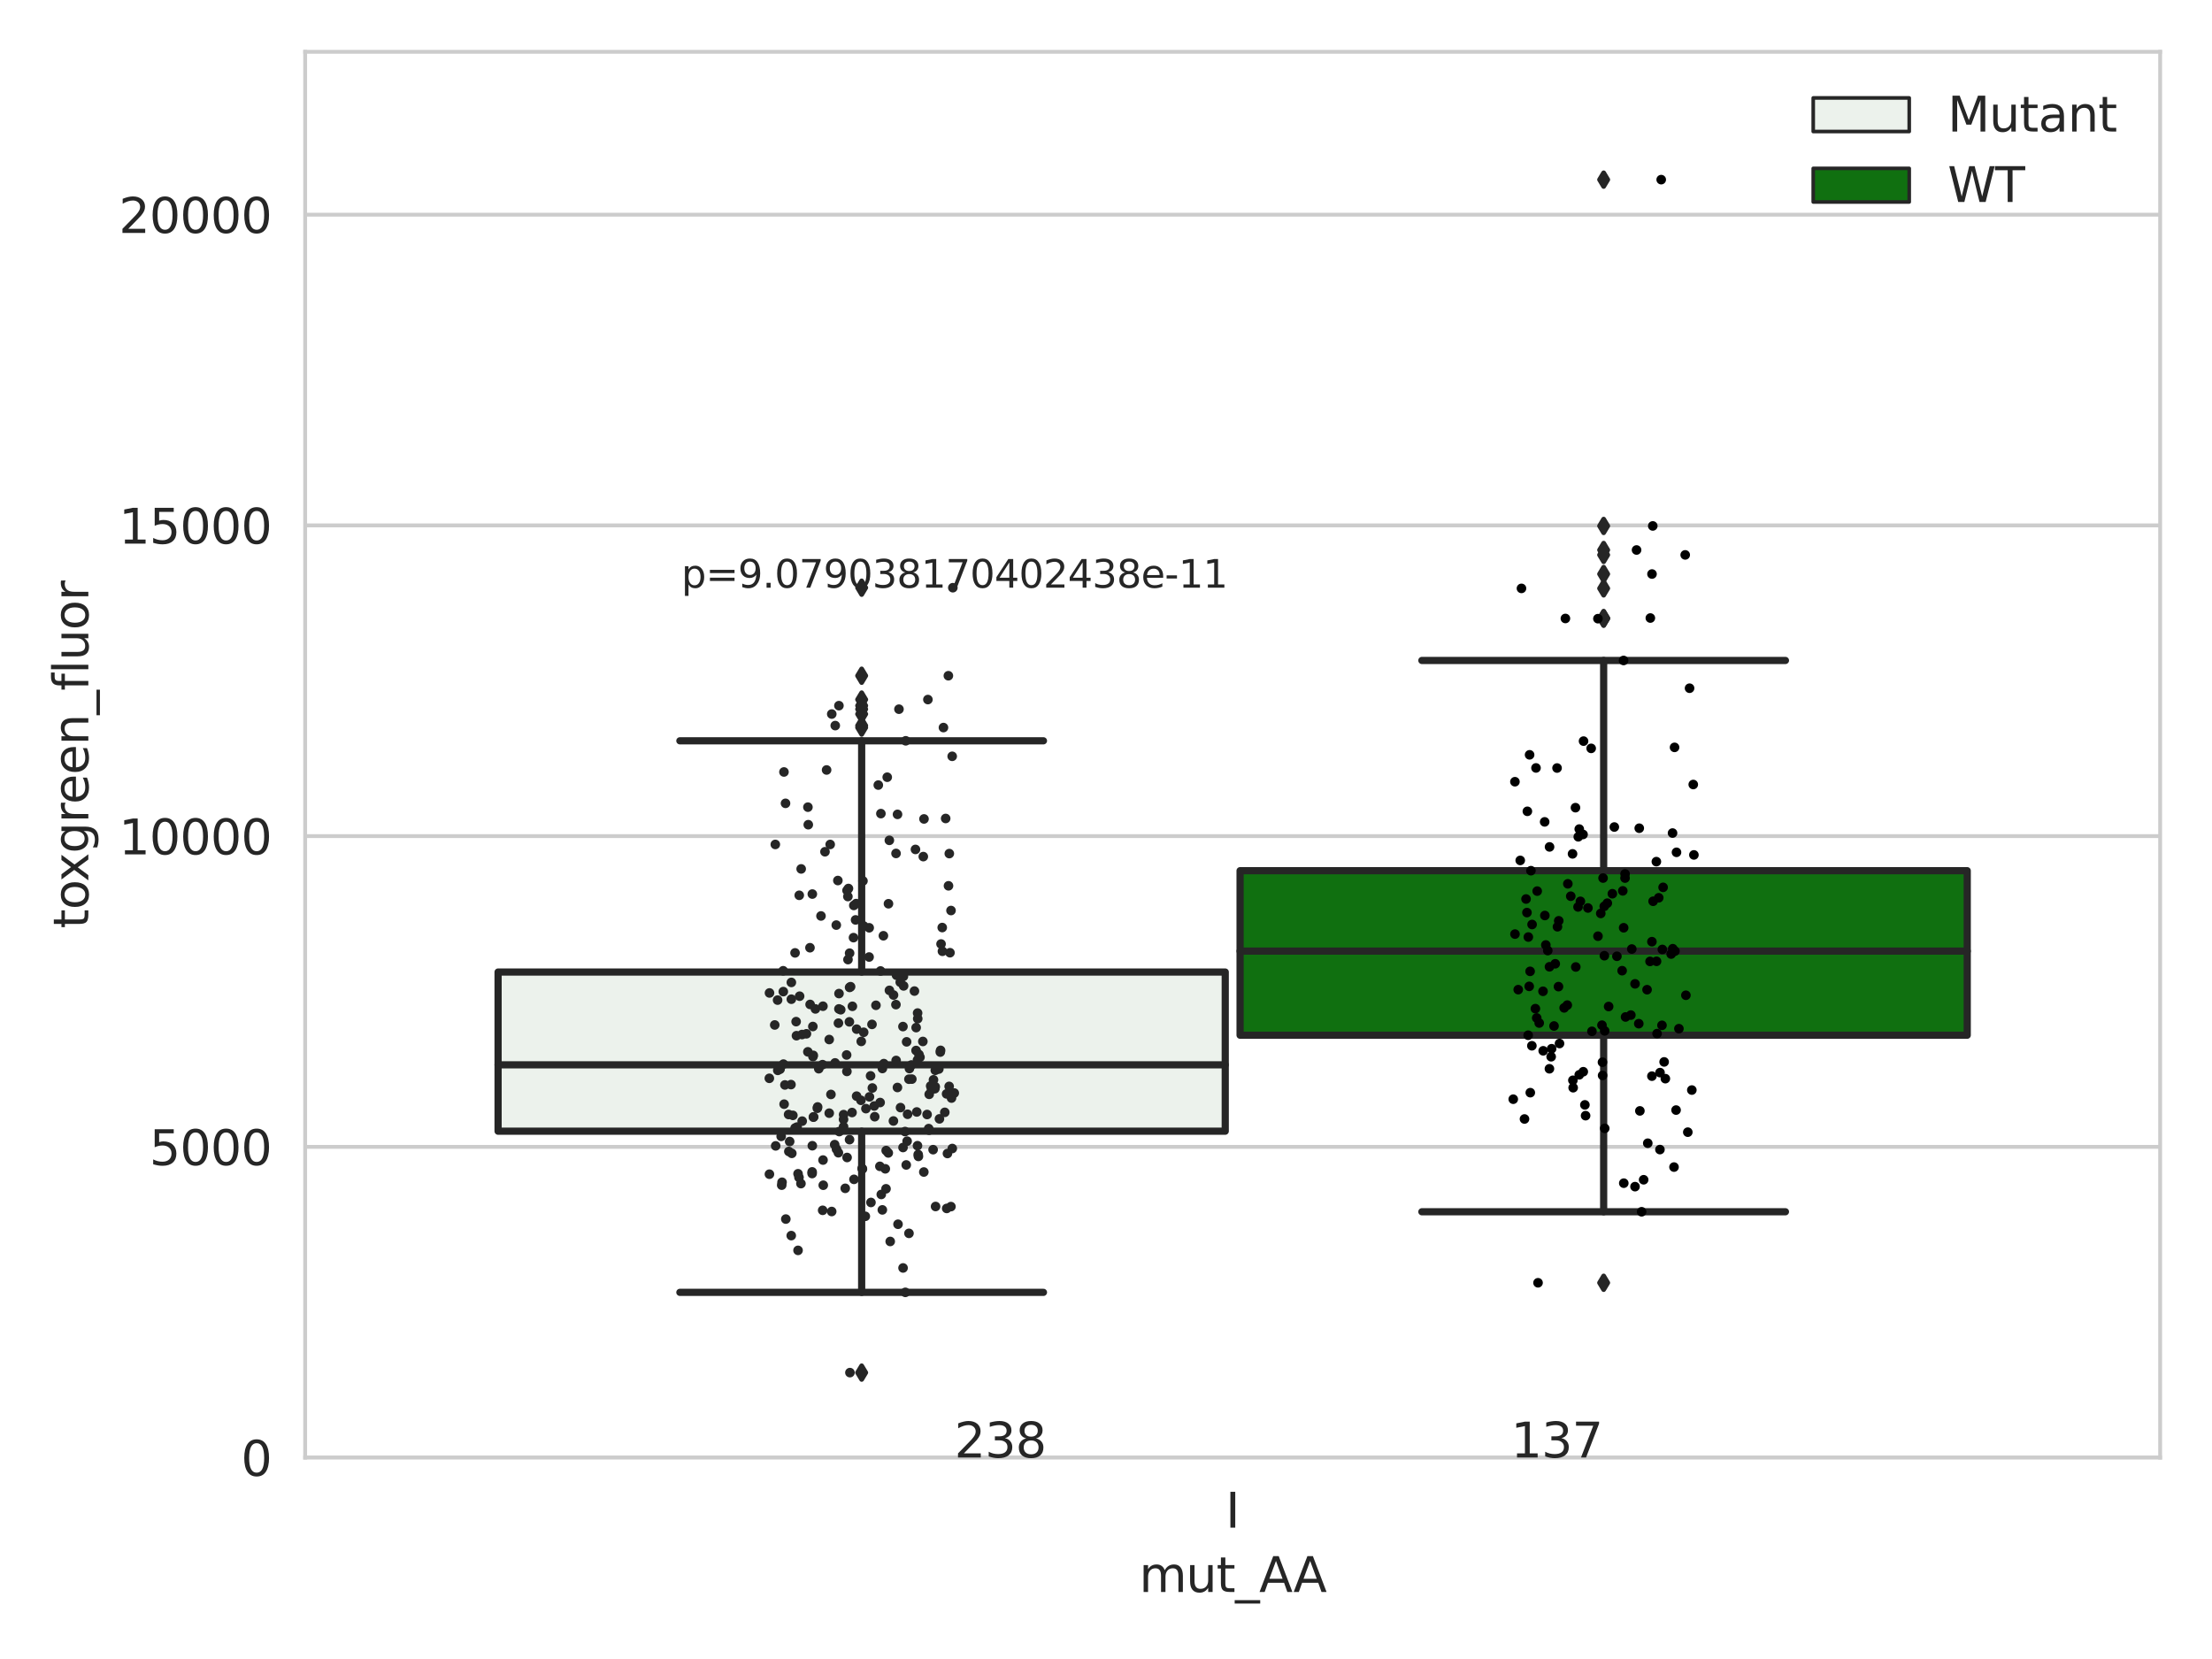 <?xml version="1.0" encoding="utf-8" standalone="no"?>
<!DOCTYPE svg PUBLIC "-//W3C//DTD SVG 1.1//EN"
  "http://www.w3.org/Graphics/SVG/1.1/DTD/svg11.dtd">
<svg xmlns:xlink="http://www.w3.org/1999/xlink" width="460.8pt" height="345.6pt" viewBox="0 0 460.8 345.6" xmlns="http://www.w3.org/2000/svg" version="1.1">
 <defs>
  <style type="text/css">*{stroke-linejoin: round; stroke-linecap: butt}</style>
 </defs>
 <g id="figure_1">
  <g id="patch_1">
   <path d="M 0 345.6 
L 460.8 345.6 
L 460.8 0 
L 0 0 
z
" style="fill: #ffffff"/>
  </g>
  <g id="axes_1">
   <g id="patch_2">
    <path d="M 63.571 303.64 
L 450 303.64 
L 450 10.8 
L 63.571 10.8 
z
" style="fill: #ffffff"/>
   </g>
   <g id="matplotlib.axis_1">
    <g id="xtick_1">
     <g id="text_1">
      <!-- I -->
      <g style="fill: #262626" transform="translate(255.311 318.238) scale(0.1 -0.1)">
       <defs>
        <path id="DejaVuSans-49" d="M 628 4666 
L 1259 4666 
L 1259 0 
L 628 0 
L 628 4666 
z
" transform="scale(0.016)"/>
       </defs>
       <use xlink:href="#DejaVuSans-49"/>
      </g>
     </g>
    </g>
    <g id="text_2">
     <!-- mut_AA -->
     <g style="fill: #262626" transform="translate(237.308 331.638) scale(0.1 -0.1)">
      <defs>
       <path id="DejaVuSans-6d" d="M 3328 2828 
Q 3544 3216 3844 3400 
Q 4144 3584 4550 3584 
Q 5097 3584 5394 3201 
Q 5691 2819 5691 2113 
L 5691 0 
L 5113 0 
L 5113 2094 
Q 5113 2597 4934 2840 
Q 4756 3084 4391 3084 
Q 3944 3084 3684 2787 
Q 3425 2491 3425 1978 
L 3425 0 
L 2847 0 
L 2847 2094 
Q 2847 2600 2669 2842 
Q 2491 3084 2119 3084 
Q 1678 3084 1418 2786 
Q 1159 2488 1159 1978 
L 1159 0 
L 581 0 
L 581 3500 
L 1159 3500 
L 1159 2956 
Q 1356 3278 1631 3431 
Q 1906 3584 2284 3584 
Q 2666 3584 2933 3390 
Q 3200 3197 3328 2828 
z
" transform="scale(0.016)"/>
       <path id="DejaVuSans-75" d="M 544 1381 
L 544 3500 
L 1119 3500 
L 1119 1403 
Q 1119 906 1312 657 
Q 1506 409 1894 409 
Q 2359 409 2629 706 
Q 2900 1003 2900 1516 
L 2900 3500 
L 3475 3500 
L 3475 0 
L 2900 0 
L 2900 538 
Q 2691 219 2414 64 
Q 2138 -91 1772 -91 
Q 1169 -91 856 284 
Q 544 659 544 1381 
z
M 1991 3584 
L 1991 3584 
z
" transform="scale(0.016)"/>
       <path id="DejaVuSans-74" d="M 1172 4494 
L 1172 3500 
L 2356 3500 
L 2356 3053 
L 1172 3053 
L 1172 1153 
Q 1172 725 1289 603 
Q 1406 481 1766 481 
L 2356 481 
L 2356 0 
L 1766 0 
Q 1100 0 847 248 
Q 594 497 594 1153 
L 594 3053 
L 172 3053 
L 172 3500 
L 594 3500 
L 594 4494 
L 1172 4494 
z
" transform="scale(0.016)"/>
       <path id="DejaVuSans-5f" d="M 3263 -1063 
L 3263 -1509 
L -63 -1509 
L -63 -1063 
L 3263 -1063 
z
" transform="scale(0.016)"/>
       <path id="DejaVuSans-41" d="M 2188 4044 
L 1331 1722 
L 3047 1722 
L 2188 4044 
z
M 1831 4666 
L 2547 4666 
L 4325 0 
L 3669 0 
L 3244 1197 
L 1141 1197 
L 716 0 
L 50 0 
L 1831 4666 
z
" transform="scale(0.016)"/>
      </defs>
      <use xlink:href="#DejaVuSans-6d"/>
      <use xlink:href="#DejaVuSans-75" x="97.412"/>
      <use xlink:href="#DejaVuSans-74" x="160.791"/>
      <use xlink:href="#DejaVuSans-5f" x="200"/>
      <use xlink:href="#DejaVuSans-41" x="250"/>
      <use xlink:href="#DejaVuSans-41" x="321.158"/>
     </g>
    </g>
   </g>
   <g id="matplotlib.axis_2">
    <g id="ytick_1">
     <g id="line2d_1">
      <path d="M 63.571 303.64 
L 450 303.64 
" clip-path="url(#pc3496a4fb2)" style="fill: none; stroke: #cccccc; stroke-width: 0.8; stroke-linecap: round"/>
     </g>
     <g id="text_3">
      <!-- 0 -->
      <g style="fill: #262626" transform="translate(50.209 307.439) scale(0.1 -0.1)">
       <defs>
        <path id="DejaVuSans-30" d="M 2034 4250 
Q 1547 4250 1301 3770 
Q 1056 3291 1056 2328 
Q 1056 1369 1301 889 
Q 1547 409 2034 409 
Q 2525 409 2770 889 
Q 3016 1369 3016 2328 
Q 3016 3291 2770 3770 
Q 2525 4250 2034 4250 
z
M 2034 4750 
Q 2819 4750 3233 4129 
Q 3647 3509 3647 2328 
Q 3647 1150 3233 529 
Q 2819 -91 2034 -91 
Q 1250 -91 836 529 
Q 422 1150 422 2328 
Q 422 3509 836 4129 
Q 1250 4750 2034 4750 
z
" transform="scale(0.016)"/>
       </defs>
       <use xlink:href="#DejaVuSans-30"/>
      </g>
     </g>
    </g>
    <g id="ytick_2">
     <g id="line2d_2">
      <path d="M 63.571 238.91 
L 450 238.91 
" clip-path="url(#pc3496a4fb2)" style="fill: none; stroke: #cccccc; stroke-width: 0.8; stroke-linecap: round"/>
     </g>
     <g id="text_4">
      <!-- 5000 -->
      <g style="fill: #262626" transform="translate(31.121 242.709) scale(0.1 -0.1)">
       <defs>
        <path id="DejaVuSans-35" d="M 691 4666 
L 3169 4666 
L 3169 4134 
L 1269 4134 
L 1269 2991 
Q 1406 3038 1543 3061 
Q 1681 3084 1819 3084 
Q 2600 3084 3056 2656 
Q 3513 2228 3513 1497 
Q 3513 744 3044 326 
Q 2575 -91 1722 -91 
Q 1428 -91 1123 -41 
Q 819 9 494 109 
L 494 744 
Q 775 591 1075 516 
Q 1375 441 1709 441 
Q 2250 441 2565 725 
Q 2881 1009 2881 1497 
Q 2881 1984 2565 2268 
Q 2250 2553 1709 2553 
Q 1456 2553 1204 2497 
Q 953 2441 691 2322 
L 691 4666 
z
" transform="scale(0.016)"/>
       </defs>
       <use xlink:href="#DejaVuSans-35"/>
       <use xlink:href="#DejaVuSans-30" x="63.623"/>
       <use xlink:href="#DejaVuSans-30" x="127.246"/>
       <use xlink:href="#DejaVuSans-30" x="190.869"/>
      </g>
     </g>
    </g>
    <g id="ytick_3">
     <g id="line2d_3">
      <path d="M 63.571 174.18 
L 450 174.18 
" clip-path="url(#pc3496a4fb2)" style="fill: none; stroke: #cccccc; stroke-width: 0.8; stroke-linecap: round"/>
     </g>
     <g id="text_5">
      <!-- 10000 -->
      <g style="fill: #262626" transform="translate(24.759 177.979) scale(0.1 -0.1)">
       <defs>
        <path id="DejaVuSans-31" d="M 794 531 
L 1825 531 
L 1825 4091 
L 703 3866 
L 703 4441 
L 1819 4666 
L 2450 4666 
L 2450 531 
L 3481 531 
L 3481 0 
L 794 0 
L 794 531 
z
" transform="scale(0.016)"/>
       </defs>
       <use xlink:href="#DejaVuSans-31"/>
       <use xlink:href="#DejaVuSans-30" x="63.623"/>
       <use xlink:href="#DejaVuSans-30" x="127.246"/>
       <use xlink:href="#DejaVuSans-30" x="190.869"/>
       <use xlink:href="#DejaVuSans-30" x="254.492"/>
      </g>
     </g>
    </g>
    <g id="ytick_4">
     <g id="line2d_4">
      <path d="M 63.571 109.45 
L 450 109.45 
" clip-path="url(#pc3496a4fb2)" style="fill: none; stroke: #cccccc; stroke-width: 0.8; stroke-linecap: round"/>
     </g>
     <g id="text_6">
      <!-- 15000 -->
      <g style="fill: #262626" transform="translate(24.759 113.249) scale(0.1 -0.1)">
       <use xlink:href="#DejaVuSans-31"/>
       <use xlink:href="#DejaVuSans-35" x="63.623"/>
       <use xlink:href="#DejaVuSans-30" x="127.246"/>
       <use xlink:href="#DejaVuSans-30" x="190.869"/>
       <use xlink:href="#DejaVuSans-30" x="254.492"/>
      </g>
     </g>
    </g>
    <g id="ytick_5">
     <g id="line2d_5">
      <path d="M 63.571 44.719 
L 450 44.719 
" clip-path="url(#pc3496a4fb2)" style="fill: none; stroke: #cccccc; stroke-width: 0.8; stroke-linecap: round"/>
     </g>
     <g id="text_7">
      <!-- 20000 -->
      <g style="fill: #262626" transform="translate(24.759 48.519) scale(0.1 -0.1)">
       <defs>
        <path id="DejaVuSans-32" d="M 1228 531 
L 3431 531 
L 3431 0 
L 469 0 
L 469 531 
Q 828 903 1448 1529 
Q 2069 2156 2228 2338 
Q 2531 2678 2651 2914 
Q 2772 3150 2772 3378 
Q 2772 3750 2511 3984 
Q 2250 4219 1831 4219 
Q 1534 4219 1204 4116 
Q 875 4013 500 3803 
L 500 4441 
Q 881 4594 1212 4672 
Q 1544 4750 1819 4750 
Q 2544 4750 2975 4387 
Q 3406 4025 3406 3419 
Q 3406 3131 3298 2873 
Q 3191 2616 2906 2266 
Q 2828 2175 2409 1742 
Q 1991 1309 1228 531 
z
" transform="scale(0.016)"/>
       </defs>
       <use xlink:href="#DejaVuSans-32"/>
       <use xlink:href="#DejaVuSans-30" x="63.623"/>
       <use xlink:href="#DejaVuSans-30" x="127.246"/>
       <use xlink:href="#DejaVuSans-30" x="190.869"/>
       <use xlink:href="#DejaVuSans-30" x="254.492"/>
      </g>
     </g>
    </g>
    <g id="text_8">
     <!-- toxgreen_fluor -->
     <g style="fill: #262626" transform="translate(18.401 193.415) rotate(-90) scale(0.1 -0.1)">
      <defs>
       <path id="DejaVuSans-6f" d="M 1959 3097 
Q 1497 3097 1228 2736 
Q 959 2375 959 1747 
Q 959 1119 1226 758 
Q 1494 397 1959 397 
Q 2419 397 2687 759 
Q 2956 1122 2956 1747 
Q 2956 2369 2687 2733 
Q 2419 3097 1959 3097 
z
M 1959 3584 
Q 2709 3584 3137 3096 
Q 3566 2609 3566 1747 
Q 3566 888 3137 398 
Q 2709 -91 1959 -91 
Q 1206 -91 779 398 
Q 353 888 353 1747 
Q 353 2609 779 3096 
Q 1206 3584 1959 3584 
z
" transform="scale(0.016)"/>
       <path id="DejaVuSans-78" d="M 3513 3500 
L 2247 1797 
L 3578 0 
L 2900 0 
L 1881 1375 
L 863 0 
L 184 0 
L 1544 1831 
L 300 3500 
L 978 3500 
L 1906 2253 
L 2834 3500 
L 3513 3500 
z
" transform="scale(0.016)"/>
       <path id="DejaVuSans-67" d="M 2906 1791 
Q 2906 2416 2648 2759 
Q 2391 3103 1925 3103 
Q 1463 3103 1205 2759 
Q 947 2416 947 1791 
Q 947 1169 1205 825 
Q 1463 481 1925 481 
Q 2391 481 2648 825 
Q 2906 1169 2906 1791 
z
M 3481 434 
Q 3481 -459 3084 -895 
Q 2688 -1331 1869 -1331 
Q 1566 -1331 1297 -1286 
Q 1028 -1241 775 -1147 
L 775 -588 
Q 1028 -725 1275 -790 
Q 1522 -856 1778 -856 
Q 2344 -856 2625 -561 
Q 2906 -266 2906 331 
L 2906 616 
Q 2728 306 2450 153 
Q 2172 0 1784 0 
Q 1141 0 747 490 
Q 353 981 353 1791 
Q 353 2603 747 3093 
Q 1141 3584 1784 3584 
Q 2172 3584 2450 3431 
Q 2728 3278 2906 2969 
L 2906 3500 
L 3481 3500 
L 3481 434 
z
" transform="scale(0.016)"/>
       <path id="DejaVuSans-72" d="M 2631 2963 
Q 2534 3019 2420 3045 
Q 2306 3072 2169 3072 
Q 1681 3072 1420 2755 
Q 1159 2438 1159 1844 
L 1159 0 
L 581 0 
L 581 3500 
L 1159 3500 
L 1159 2956 
Q 1341 3275 1631 3429 
Q 1922 3584 2338 3584 
Q 2397 3584 2469 3576 
Q 2541 3569 2628 3553 
L 2631 2963 
z
" transform="scale(0.016)"/>
       <path id="DejaVuSans-65" d="M 3597 1894 
L 3597 1613 
L 953 1613 
Q 991 1019 1311 708 
Q 1631 397 2203 397 
Q 2534 397 2845 478 
Q 3156 559 3463 722 
L 3463 178 
Q 3153 47 2828 -22 
Q 2503 -91 2169 -91 
Q 1331 -91 842 396 
Q 353 884 353 1716 
Q 353 2575 817 3079 
Q 1281 3584 2069 3584 
Q 2775 3584 3186 3129 
Q 3597 2675 3597 1894 
z
M 3022 2063 
Q 3016 2534 2758 2815 
Q 2500 3097 2075 3097 
Q 1594 3097 1305 2825 
Q 1016 2553 972 2059 
L 3022 2063 
z
" transform="scale(0.016)"/>
       <path id="DejaVuSans-6e" d="M 3513 2113 
L 3513 0 
L 2938 0 
L 2938 2094 
Q 2938 2591 2744 2837 
Q 2550 3084 2163 3084 
Q 1697 3084 1428 2787 
Q 1159 2491 1159 1978 
L 1159 0 
L 581 0 
L 581 3500 
L 1159 3500 
L 1159 2956 
Q 1366 3272 1645 3428 
Q 1925 3584 2291 3584 
Q 2894 3584 3203 3211 
Q 3513 2838 3513 2113 
z
" transform="scale(0.016)"/>
       <path id="DejaVuSans-66" d="M 2375 4863 
L 2375 4384 
L 1825 4384 
Q 1516 4384 1395 4259 
Q 1275 4134 1275 3809 
L 1275 3500 
L 2222 3500 
L 2222 3053 
L 1275 3053 
L 1275 0 
L 697 0 
L 697 3053 
L 147 3053 
L 147 3500 
L 697 3500 
L 697 3744 
Q 697 4328 969 4595 
Q 1241 4863 1831 4863 
L 2375 4863 
z
" transform="scale(0.016)"/>
       <path id="DejaVuSans-6c" d="M 603 4863 
L 1178 4863 
L 1178 0 
L 603 0 
L 603 4863 
z
" transform="scale(0.016)"/>
      </defs>
      <use xlink:href="#DejaVuSans-74"/>
      <use xlink:href="#DejaVuSans-6f" x="39.209"/>
      <use xlink:href="#DejaVuSans-78" x="97.266"/>
      <use xlink:href="#DejaVuSans-67" x="156.445"/>
      <use xlink:href="#DejaVuSans-72" x="219.922"/>
      <use xlink:href="#DejaVuSans-65" x="258.785"/>
      <use xlink:href="#DejaVuSans-65" x="320.309"/>
      <use xlink:href="#DejaVuSans-6e" x="381.832"/>
      <use xlink:href="#DejaVuSans-5f" x="445.211"/>
      <use xlink:href="#DejaVuSans-66" x="495.211"/>
      <use xlink:href="#DejaVuSans-6c" x="530.416"/>
      <use xlink:href="#DejaVuSans-75" x="558.199"/>
      <use xlink:href="#DejaVuSans-6f" x="621.578"/>
      <use xlink:href="#DejaVuSans-72" x="682.76"/>
     </g>
    </g>
   </g>
   <g id="patch_3">
    <path d="M 103.76 235.649 
L 255.24 235.649 
L 255.24 202.493 
L 103.76 202.493 
L 103.76 235.649 
z
" clip-path="url(#pc3496a4fb2)" style="fill: #ecf2ec; stroke: #262626; stroke-width: 1.5; stroke-linejoin: miter"/>
   </g>
   <g id="patch_4">
    <path d="M 258.331 215.653 
L 409.811 215.653 
L 409.811 181.382 
L 258.331 181.382 
L 258.331 215.653 
z
" clip-path="url(#pc3496a4fb2)" style="fill: #107010; stroke: #262626; stroke-width: 1.5; stroke-linejoin: miter"/>
   </g>
   <g id="patch_5">
    <path d="M 256.786 303.64 
L 256.786 303.64 
L 256.786 303.64 
L 256.786 303.64 
z
" clip-path="url(#pc3496a4fb2)" style="fill: #ecf2ec; stroke: #262626; stroke-width: 0.75; stroke-linejoin: miter"/>
   </g>
   <g id="patch_6">
    <path d="M 256.786 303.64 
L 256.786 303.64 
L 256.786 303.64 
L 256.786 303.64 
z
" clip-path="url(#pc3496a4fb2)" style="fill: #107010; stroke: #262626; stroke-width: 0.75; stroke-linejoin: miter"/>
   </g>
   <g id="PathCollection_1"/>
   <g id="PathCollection_2"/>
   <g id="line2d_6">
    <path d="M 179.5 235.649 
L 179.5 269.221 
" clip-path="url(#pc3496a4fb2)" style="fill: none; stroke: #262626; stroke-width: 1.5; stroke-linecap: round"/>
   </g>
   <g id="line2d_7">
    <path d="M 179.5 202.493 
L 179.5 154.323 
" clip-path="url(#pc3496a4fb2)" style="fill: none; stroke: #262626; stroke-width: 1.5; stroke-linecap: round"/>
   </g>
   <g id="line2d_8">
    <path d="M 141.63 269.221 
L 217.37 269.221 
" clip-path="url(#pc3496a4fb2)" style="fill: none; stroke: #262626; stroke-width: 1.5; stroke-linecap: round"/>
   </g>
   <g id="line2d_9">
    <path d="M 141.63 154.323 
L 217.37 154.323 
" clip-path="url(#pc3496a4fb2)" style="fill: none; stroke: #262626; stroke-width: 1.5; stroke-linecap: round"/>
   </g>
   <g id="line2d_10">
    <defs>
     <path id="mcce3db37f1" d="M -0 1.414 
L 0.849 0 
L 0 -1.414 
L -0.849 -0 
z
" style="stroke: #262626; stroke-linejoin: miter"/>
    </defs>
    <g clip-path="url(#pc3496a4fb2)">
     <use xlink:href="#mcce3db37f1" x="179.5" y="285.94" style="fill: #262626; stroke: #262626; stroke-linejoin: miter"/>
     <use xlink:href="#mcce3db37f1" x="179.5" y="148.749" style="fill: #262626; stroke: #262626; stroke-linejoin: miter"/>
     <use xlink:href="#mcce3db37f1" x="179.5" y="147.736" style="fill: #262626; stroke: #262626; stroke-linejoin: miter"/>
     <use xlink:href="#mcce3db37f1" x="179.5" y="140.767" style="fill: #262626; stroke: #262626; stroke-linejoin: miter"/>
     <use xlink:href="#mcce3db37f1" x="179.5" y="151.152" style="fill: #262626; stroke: #262626; stroke-linejoin: miter"/>
     <use xlink:href="#mcce3db37f1" x="179.5" y="151.564" style="fill: #262626; stroke: #262626; stroke-linejoin: miter"/>
     <use xlink:href="#mcce3db37f1" x="179.5" y="122.429" style="fill: #262626; stroke: #262626; stroke-linejoin: miter"/>
     <use xlink:href="#mcce3db37f1" x="179.5" y="145.731" style="fill: #262626; stroke: #262626; stroke-linejoin: miter"/>
     <use xlink:href="#mcce3db37f1" x="179.5" y="147.001" style="fill: #262626; stroke: #262626; stroke-linejoin: miter"/>
    </g>
   </g>
   <g id="line2d_11">
    <path d="M 334.071 215.653 
L 334.071 252.432 
" clip-path="url(#pc3496a4fb2)" style="fill: none; stroke: #262626; stroke-width: 1.5; stroke-linecap: round"/>
   </g>
   <g id="line2d_12">
    <path d="M 334.071 181.382 
L 334.071 137.586 
" clip-path="url(#pc3496a4fb2)" style="fill: none; stroke: #262626; stroke-width: 1.5; stroke-linecap: round"/>
   </g>
   <g id="line2d_13">
    <path d="M 296.201 252.432 
L 371.941 252.432 
" clip-path="url(#pc3496a4fb2)" style="fill: none; stroke: #262626; stroke-width: 1.5; stroke-linecap: round"/>
   </g>
   <g id="line2d_14">
    <path d="M 296.201 137.586 
L 371.941 137.586 
" clip-path="url(#pc3496a4fb2)" style="fill: none; stroke: #262626; stroke-width: 1.5; stroke-linecap: round"/>
   </g>
   <g id="line2d_15">
    <g clip-path="url(#pc3496a4fb2)">
     <use xlink:href="#mcce3db37f1" x="334.071" y="267.226" style="fill: #262626; stroke: #262626; stroke-linejoin: miter"/>
     <use xlink:href="#mcce3db37f1" x="334.071" y="115.595" style="fill: #262626; stroke: #262626; stroke-linejoin: miter"/>
     <use xlink:href="#mcce3db37f1" x="334.071" y="119.58" style="fill: #262626; stroke: #262626; stroke-linejoin: miter"/>
     <use xlink:href="#mcce3db37f1" x="334.071" y="114.573" style="fill: #262626; stroke: #262626; stroke-linejoin: miter"/>
     <use xlink:href="#mcce3db37f1" x="334.071" y="109.562" style="fill: #262626; stroke: #262626; stroke-linejoin: miter"/>
     <use xlink:href="#mcce3db37f1" x="334.071" y="122.572" style="fill: #262626; stroke: #262626; stroke-linejoin: miter"/>
     <use xlink:href="#mcce3db37f1" x="334.071" y="128.746" style="fill: #262626; stroke: #262626; stroke-linejoin: miter"/>
     <use xlink:href="#mcce3db37f1" x="334.071" y="128.839" style="fill: #262626; stroke: #262626; stroke-linejoin: miter"/>
     <use xlink:href="#mcce3db37f1" x="334.071" y="128.881" style="fill: #262626; stroke: #262626; stroke-linejoin: miter"/>
     <use xlink:href="#mcce3db37f1" x="334.071" y="37.422" style="fill: #262626; stroke: #262626; stroke-linejoin: miter"/>
    </g>
   </g>
   <g id="line2d_16">
    <path d="M 103.76 221.819 
L 255.24 221.819 
" clip-path="url(#pc3496a4fb2)" style="fill: none; stroke: #262626; stroke-width: 1.5; stroke-linecap: round"/>
   </g>
   <g id="line2d_17">
    <path d="M 258.331 198.134 
L 409.811 198.134 
" clip-path="url(#pc3496a4fb2)" style="fill: none; stroke: #262626; stroke-width: 1.5; stroke-linecap: round"/>
   </g>
   <g id="patch_7">
    <path d="M 63.571 303.64 
L 63.571 10.8 
" style="fill: none; stroke: #cccccc; stroke-width: 0.8; stroke-linejoin: miter; stroke-linecap: square"/>
   </g>
   <g id="patch_8">
    <path d="M 450 303.64 
L 450 10.8 
" style="fill: none; stroke: #cccccc; stroke-width: 0.8; stroke-linejoin: miter; stroke-linecap: square"/>
   </g>
   <g id="patch_9">
    <path d="M 63.571 303.64 
L 450 303.64 
" style="fill: none; stroke: #cccccc; stroke-width: 0.8; stroke-linejoin: miter; stroke-linecap: square"/>
   </g>
   <g id="patch_10">
    <path d="M 63.571 10.8 
L 450 10.8 
" style="fill: none; stroke: #cccccc; stroke-width: 0.8; stroke-linejoin: miter; stroke-linecap: square"/>
   </g>
   <g id="PathCollection_3">
    <defs>
     <path id="C0_0_267a227aa4" d="M 0 1 
C 0.265 1 0.52 0.895 0.707 0.707 
C 0.895 0.52 1 0.265 1 -0 
C 1 -0.265 0.895 -0.52 0.707 -0.707 
C 0.52 -0.895 0.265 -1 0 -1 
C -0.265 -1 -0.52 -0.895 -0.707 -0.707 
C -0.895 -0.52 -1 -0.265 -1 0 
C -1 0.265 -0.895 0.52 -0.707 0.707 
C -0.52 0.895 -0.265 1 0 1 
z
"/>
    </defs>
    <g clip-path="url(#pc3496a4fb2)">
     <use xlink:href="#C0_0_267a227aa4" x="164.776" y="225.941" style="fill: #262626"/>
    </g>
    <g clip-path="url(#pc3496a4fb2)">
     <use xlink:href="#C0_0_267a227aa4" x="182.477" y="209.421" style="fill: #262626"/>
    </g>
    <g clip-path="url(#pc3496a4fb2)">
     <use xlink:href="#C0_0_267a227aa4" x="179.415" y="216.945" style="fill: #262626"/>
    </g>
    <g clip-path="url(#pc3496a4fb2)">
     <use xlink:href="#C0_0_267a227aa4" x="184.03" y="194.935" style="fill: #262626"/>
    </g>
    <g clip-path="url(#pc3496a4fb2)">
     <use xlink:href="#C0_0_267a227aa4" x="161.588" y="238.705" style="fill: #262626"/>
    </g>
    <g clip-path="url(#pc3496a4fb2)">
     <use xlink:href="#C0_0_267a227aa4" x="191.129" y="220.83" style="fill: #262626"/>
    </g>
    <g clip-path="url(#pc3496a4fb2)">
     <use xlink:href="#C0_0_267a227aa4" x="187.073" y="255.031" style="fill: #262626"/>
    </g>
    <g clip-path="url(#pc3496a4fb2)">
     <use xlink:href="#C0_0_267a227aa4" x="166.443" y="245.278" style="fill: #262626"/>
    </g>
    <g clip-path="url(#pc3496a4fb2)">
     <use xlink:href="#C0_0_267a227aa4" x="191.154" y="211.036" style="fill: #262626"/>
    </g>
    <g clip-path="url(#pc3496a4fb2)">
     <use xlink:href="#C0_0_267a227aa4" x="186.758" y="203.156" style="fill: #262626"/>
    </g>
    <g clip-path="url(#pc3496a4fb2)">
     <use xlink:href="#C0_0_267a227aa4" x="164.855" y="204.656" style="fill: #262626"/>
    </g>
    <g clip-path="url(#pc3496a4fb2)">
     <use xlink:href="#C0_0_267a227aa4" x="179.661" y="243.535" style="fill: #262626"/>
    </g>
    <g clip-path="url(#pc3496a4fb2)">
     <use xlink:href="#C0_0_267a227aa4" x="191.181" y="212.211" style="fill: #262626"/>
    </g>
    <g clip-path="url(#pc3496a4fb2)">
     <use xlink:href="#C0_0_267a227aa4" x="169.354" y="220.102" style="fill: #262626"/>
    </g>
    <g clip-path="url(#pc3496a4fb2)">
     <use xlink:href="#C0_0_267a227aa4" x="167.997" y="215.358" style="fill: #262626"/>
    </g>
    <g clip-path="url(#pc3496a4fb2)">
     <use xlink:href="#C0_0_267a227aa4" x="197.372" y="240.296" style="fill: #262626"/>
    </g>
    <g clip-path="url(#pc3496a4fb2)">
     <use xlink:href="#C0_0_267a227aa4" x="186.116" y="233.521" style="fill: #262626"/>
    </g>
    <g clip-path="url(#pc3496a4fb2)">
     <use xlink:href="#C0_0_267a227aa4" x="184.827" y="161.907" style="fill: #262626"/>
    </g>
    <g clip-path="url(#pc3496a4fb2)">
     <use xlink:href="#C0_0_267a227aa4" x="198.38" y="239.256" style="fill: #262626"/>
    </g>
    <g clip-path="url(#pc3496a4fb2)">
     <use xlink:href="#C0_0_267a227aa4" x="168.304" y="168.145" style="fill: #262626"/>
    </g>
    <g clip-path="url(#pc3496a4fb2)">
     <use xlink:href="#C0_0_267a227aa4" x="196.285" y="193.225" style="fill: #262626"/>
    </g>
    <g clip-path="url(#pc3496a4fb2)">
     <use xlink:href="#C0_0_267a227aa4" x="166.899" y="181.01" style="fill: #262626"/>
    </g>
    <g clip-path="url(#pc3496a4fb2)">
     <use xlink:href="#C0_0_267a227aa4" x="194.384" y="239.496" style="fill: #262626"/>
    </g>
    <g clip-path="url(#pc3496a4fb2)">
     <use xlink:href="#C0_0_267a227aa4" x="197.724" y="226.315" style="fill: #262626"/>
    </g>
    <g clip-path="url(#pc3496a4fb2)">
     <use xlink:href="#C0_0_267a227aa4" x="163.701" y="253.953" style="fill: #262626"/>
    </g>
    <g clip-path="url(#pc3496a4fb2)">
     <use xlink:href="#C0_0_267a227aa4" x="176.977" y="237.408" style="fill: #262626"/>
    </g>
    <g clip-path="url(#pc3496a4fb2)">
     <use xlink:href="#C0_0_267a227aa4" x="175.741" y="232.197" style="fill: #262626"/>
    </g>
    <g clip-path="url(#pc3496a4fb2)">
     <use xlink:href="#C0_0_267a227aa4" x="192.248" y="216.955" style="fill: #262626"/>
    </g>
    <g clip-path="url(#pc3496a4fb2)">
     <use xlink:href="#C0_0_267a227aa4" x="161.987" y="208.34" style="fill: #262626"/>
    </g>
    <g clip-path="url(#pc3496a4fb2)">
     <use xlink:href="#C0_0_267a227aa4" x="162.506" y="222.73" style="fill: #262626"/>
    </g>
    <g clip-path="url(#pc3496a4fb2)">
     <use xlink:href="#C0_0_267a227aa4" x="194.839" y="222.956" style="fill: #262626"/>
    </g>
    <g clip-path="url(#pc3496a4fb2)">
     <use xlink:href="#C0_0_267a227aa4" x="196.817" y="231.721" style="fill: #262626"/>
    </g>
    <g clip-path="url(#pc3496a4fb2)">
     <use xlink:href="#C0_0_267a227aa4" x="197.191" y="227.878" style="fill: #262626"/>
    </g>
    <g clip-path="url(#pc3496a4fb2)">
     <use xlink:href="#C0_0_267a227aa4" x="181.358" y="224.122" style="fill: #262626"/>
    </g>
    <g clip-path="url(#pc3496a4fb2)">
     <use xlink:href="#C0_0_267a227aa4" x="174.542" y="183.43" style="fill: #262626"/>
    </g>
    <g clip-path="url(#pc3496a4fb2)">
     <use xlink:href="#C0_0_267a227aa4" x="179.919" y="192.896" style="fill: #262626"/>
    </g>
    <g clip-path="url(#pc3496a4fb2)">
     <use xlink:href="#C0_0_267a227aa4" x="192.341" y="178.444" style="fill: #262626"/>
    </g>
    <g clip-path="url(#pc3496a4fb2)">
     <use xlink:href="#C0_0_267a227aa4" x="173.27" y="148.749" style="fill: #262626"/>
    </g>
    <g clip-path="url(#pc3496a4fb2)">
     <use xlink:href="#C0_0_267a227aa4" x="190.977" y="231.643" style="fill: #262626"/>
    </g>
    <g clip-path="url(#pc3496a4fb2)">
     <use xlink:href="#C0_0_267a227aa4" x="179.769" y="183.515" style="fill: #262626"/>
    </g>
    <g clip-path="url(#pc3496a4fb2)">
     <use xlink:href="#C0_0_267a227aa4" x="179.601" y="243.399" style="fill: #262626"/>
    </g>
    <g clip-path="url(#pc3496a4fb2)">
     <use xlink:href="#C0_0_267a227aa4" x="182.112" y="230.397" style="fill: #262626"/>
    </g>
    <g clip-path="url(#pc3496a4fb2)">
     <use xlink:href="#C0_0_267a227aa4" x="163.348" y="230.018" style="fill: #262626"/>
    </g>
    <g clip-path="url(#pc3496a4fb2)">
     <use xlink:href="#C0_0_267a227aa4" x="188.867" y="217.034" style="fill: #262626"/>
    </g>
    <g clip-path="url(#pc3496a4fb2)">
     <use xlink:href="#C0_0_267a227aa4" x="163.314" y="160.816" style="fill: #262626"/>
    </g>
    <g clip-path="url(#pc3496a4fb2)">
     <use xlink:href="#C0_0_267a227aa4" x="166.059" y="234.784" style="fill: #262626"/>
    </g>
    <g clip-path="url(#pc3496a4fb2)">
     <use xlink:href="#C0_0_267a227aa4" x="197.897" y="198.469" style="fill: #262626"/>
    </g>
    <g clip-path="url(#pc3496a4fb2)">
     <use xlink:href="#C0_0_267a227aa4" x="171.376" y="252.129" style="fill: #262626"/>
    </g>
    <g clip-path="url(#pc3496a4fb2)">
     <use xlink:href="#C0_0_267a227aa4" x="168.731" y="197.429" style="fill: #262626"/>
    </g>
    <g clip-path="url(#pc3496a4fb2)">
     <use xlink:href="#C0_0_267a227aa4" x="164.332" y="239.872" style="fill: #262626"/>
    </g>
    <g clip-path="url(#pc3496a4fb2)">
     <use xlink:href="#C0_0_267a227aa4" x="191.438" y="219.676" style="fill: #262626"/>
    </g>
    <g clip-path="url(#pc3496a4fb2)">
     <use xlink:href="#C0_0_267a227aa4" x="193.876" y="226.225" style="fill: #262626"/>
    </g>
    <g clip-path="url(#pc3496a4fb2)">
     <use xlink:href="#C0_0_267a227aa4" x="194.752" y="226.801" style="fill: #262626"/>
    </g>
    <g clip-path="url(#pc3496a4fb2)">
     <use xlink:href="#C0_0_267a227aa4" x="173.879" y="238.444" style="fill: #262626"/>
    </g>
    <g clip-path="url(#pc3496a4fb2)">
     <use xlink:href="#C0_0_267a227aa4" x="169.221" y="238.676" style="fill: #262626"/>
    </g>
    <g clip-path="url(#pc3496a4fb2)">
     <use xlink:href="#C0_0_267a227aa4" x="162.845" y="246.89" style="fill: #262626"/>
    </g>
    <g clip-path="url(#pc3496a4fb2)">
     <use xlink:href="#C0_0_267a227aa4" x="162.915" y="246.285" style="fill: #262626"/>
    </g>
    <g clip-path="url(#pc3496a4fb2)">
     <use xlink:href="#C0_0_267a227aa4" x="174.652" y="240.139" style="fill: #262626"/>
    </g>
    <g clip-path="url(#pc3496a4fb2)">
     <use xlink:href="#C0_0_267a227aa4" x="168.764" y="209.242" style="fill: #262626"/>
    </g>
    <g clip-path="url(#pc3496a4fb2)">
     <use xlink:href="#C0_0_267a227aa4" x="180.387" y="230.949" style="fill: #262626"/>
    </g>
    <g clip-path="url(#pc3496a4fb2)">
     <use xlink:href="#C0_0_267a227aa4" x="187.27" y="147.736" style="fill: #262626"/>
    </g>
    <g clip-path="url(#pc3496a4fb2)">
     <use xlink:href="#C0_0_267a227aa4" x="188.124" y="264.136" style="fill: #262626"/>
    </g>
    <g clip-path="url(#pc3496a4fb2)">
     <use xlink:href="#C0_0_267a227aa4" x="193.462" y="235.109" style="fill: #262626"/>
    </g>
    <g clip-path="url(#pc3496a4fb2)">
     <use xlink:href="#C0_0_267a227aa4" x="186.968" y="169.648" style="fill: #262626"/>
    </g>
    <g clip-path="url(#pc3496a4fb2)">
     <use xlink:href="#C0_0_267a227aa4" x="166.497" y="186.507" style="fill: #262626"/>
    </g>
    <g clip-path="url(#pc3496a4fb2)">
     <use xlink:href="#C0_0_267a227aa4" x="162.027" y="222.974" style="fill: #262626"/>
    </g>
    <g clip-path="url(#pc3496a4fb2)">
     <use xlink:href="#C0_0_267a227aa4" x="176.747" y="185.091" style="fill: #262626"/>
    </g>
    <g clip-path="url(#pc3496a4fb2)">
     <use xlink:href="#C0_0_267a227aa4" x="175.729" y="234.715" style="fill: #262626"/>
    </g>
    <g clip-path="url(#pc3496a4fb2)">
     <use xlink:href="#C0_0_267a227aa4" x="191.325" y="240.903" style="fill: #262626"/>
    </g>
    <g clip-path="url(#pc3496a4fb2)">
     <use xlink:href="#C0_0_267a227aa4" x="168.293" y="219.114" style="fill: #262626"/>
    </g>
    <g clip-path="url(#pc3496a4fb2)">
     <use xlink:href="#C0_0_267a227aa4" x="172.741" y="216.554" style="fill: #262626"/>
    </g>
    <g clip-path="url(#pc3496a4fb2)">
     <use xlink:href="#C0_0_267a227aa4" x="176.988" y="198.563" style="fill: #262626"/>
    </g>
    <g clip-path="url(#pc3496a4fb2)">
     <use xlink:href="#C0_0_267a227aa4" x="167.075" y="215.511" style="fill: #262626"/>
    </g>
    <g clip-path="url(#pc3496a4fb2)">
     <use xlink:href="#C0_0_267a227aa4" x="177.056" y="285.94" style="fill: #262626"/>
    </g>
    <g clip-path="url(#pc3496a4fb2)">
     <use xlink:href="#C0_0_267a227aa4" x="186.661" y="177.787" style="fill: #262626"/>
    </g>
    <g clip-path="url(#pc3496a4fb2)">
     <use xlink:href="#C0_0_267a227aa4" x="189.953" y="224.8" style="fill: #262626"/>
    </g>
    <g clip-path="url(#pc3496a4fb2)">
     <use xlink:href="#C0_0_267a227aa4" x="174.212" y="192.713" style="fill: #262626"/>
    </g>
    <g clip-path="url(#pc3496a4fb2)">
     <use xlink:href="#C0_0_267a227aa4" x="195.705" y="233.079" style="fill: #262626"/>
    </g>
    <g clip-path="url(#pc3496a4fb2)">
     <use xlink:href="#C0_0_267a227aa4" x="190.495" y="206.458" style="fill: #262626"/>
    </g>
    <g clip-path="url(#pc3496a4fb2)">
     <use xlink:href="#C0_0_267a227aa4" x="176.984" y="205.696" style="fill: #262626"/>
    </g>
    <g clip-path="url(#pc3496a4fb2)">
     <use xlink:href="#C0_0_267a227aa4" x="198.792" y="227.7" style="fill: #262626"/>
    </g>
    <g clip-path="url(#pc3496a4fb2)">
     <use xlink:href="#C0_0_267a227aa4" x="169.444" y="232.725" style="fill: #262626"/>
    </g>
    <g clip-path="url(#pc3496a4fb2)">
     <use xlink:href="#C0_0_267a227aa4" x="193.131" y="232.171" style="fill: #262626"/>
    </g>
    <g clip-path="url(#pc3496a4fb2)">
     <use xlink:href="#C0_0_267a227aa4" x="163.152" y="202.227" style="fill: #262626"/>
    </g>
    <g clip-path="url(#pc3496a4fb2)">
     <use xlink:href="#C0_0_267a227aa4" x="184.573" y="247.648" style="fill: #262626"/>
    </g>
    <g clip-path="url(#pc3496a4fb2)">
     <use xlink:href="#C0_0_267a227aa4" x="163.177" y="206.571" style="fill: #262626"/>
    </g>
    <g clip-path="url(#pc3496a4fb2)">
     <use xlink:href="#C0_0_267a227aa4" x="183.821" y="222.587" style="fill: #262626"/>
    </g>
    <g clip-path="url(#pc3496a4fb2)">
     <use xlink:href="#C0_0_267a227aa4" x="165.628" y="234.989" style="fill: #262626"/>
    </g>
    <g clip-path="url(#pc3496a4fb2)">
     <use xlink:href="#C0_0_267a227aa4" x="188.102" y="213.852" style="fill: #262626"/>
    </g>
    <g clip-path="url(#pc3496a4fb2)">
     <use xlink:href="#C0_0_267a227aa4" x="185.283" y="206.31" style="fill: #262626"/>
    </g>
    <g clip-path="url(#pc3496a4fb2)">
     <use xlink:href="#C0_0_267a227aa4" x="172.196" y="160.399" style="fill: #262626"/>
    </g>
    <g clip-path="url(#pc3496a4fb2)">
     <use xlink:href="#C0_0_267a227aa4" x="164.95" y="240.262" style="fill: #262626"/>
    </g>
    <g clip-path="url(#pc3496a4fb2)">
     <use xlink:href="#C0_0_267a227aa4" x="197.217" y="251.738" style="fill: #262626"/>
    </g>
    <g clip-path="url(#pc3496a4fb2)">
     <use xlink:href="#C0_0_267a227aa4" x="185.449" y="258.617" style="fill: #262626"/>
    </g>
    <g clip-path="url(#pc3496a4fb2)">
     <use xlink:href="#C0_0_267a227aa4" x="186.137" y="207.283" style="fill: #262626"/>
    </g>
    <g clip-path="url(#pc3496a4fb2)">
     <use xlink:href="#C0_0_267a227aa4" x="188.681" y="154.323" style="fill: #262626"/>
    </g>
    <g clip-path="url(#pc3496a4fb2)">
     <use xlink:href="#C0_0_267a227aa4" x="188.972" y="237.724" style="fill: #262626"/>
    </g>
    <g clip-path="url(#pc3496a4fb2)">
     <use xlink:href="#C0_0_267a227aa4" x="193.545" y="235.429" style="fill: #262626"/>
    </g>
    <g clip-path="url(#pc3496a4fb2)">
     <use xlink:href="#C0_0_267a227aa4" x="194.898" y="251.333" style="fill: #262626"/>
    </g>
    <g clip-path="url(#pc3496a4fb2)">
     <use xlink:href="#C0_0_267a227aa4" x="177.865" y="188.621" style="fill: #262626"/>
    </g>
    <g clip-path="url(#pc3496a4fb2)">
     <use xlink:href="#C0_0_267a227aa4" x="160.301" y="206.85" style="fill: #262626"/>
    </g>
    <g clip-path="url(#pc3496a4fb2)">
     <use xlink:href="#C0_0_267a227aa4" x="183.506" y="169.49" style="fill: #262626"/>
    </g>
    <g clip-path="url(#pc3496a4fb2)">
     <use xlink:href="#C0_0_267a227aa4" x="187.539" y="204.611" style="fill: #262626"/>
    </g>
    <g clip-path="url(#pc3496a4fb2)">
     <use xlink:href="#C0_0_267a227aa4" x="160.284" y="244.606" style="fill: #262626"/>
    </g>
    <g clip-path="url(#pc3496a4fb2)">
     <use xlink:href="#C0_0_267a227aa4" x="185.046" y="240.175" style="fill: #262626"/>
    </g>
    <g clip-path="url(#pc3496a4fb2)">
     <use xlink:href="#C0_0_267a227aa4" x="168.38" y="171.8" style="fill: #262626"/>
    </g>
    <g clip-path="url(#pc3496a4fb2)">
     <use xlink:href="#C0_0_267a227aa4" x="165.917" y="215.755" style="fill: #262626"/>
    </g>
    <g clip-path="url(#pc3496a4fb2)">
     <use xlink:href="#C0_0_267a227aa4" x="190.833" y="218.838" style="fill: #262626"/>
    </g>
    <g clip-path="url(#pc3496a4fb2)">
     <use xlink:href="#C0_0_267a227aa4" x="181.728" y="226.647" style="fill: #262626"/>
    </g>
    <g clip-path="url(#pc3496a4fb2)">
     <use xlink:href="#C0_0_267a227aa4" x="164.831" y="257.399" style="fill: #262626"/>
    </g>
    <g clip-path="url(#pc3496a4fb2)">
     <use xlink:href="#C0_0_267a227aa4" x="197.564" y="140.767" style="fill: #262626"/>
    </g>
    <g clip-path="url(#pc3496a4fb2)">
     <use xlink:href="#C0_0_267a227aa4" x="170.264" y="230.867" style="fill: #262626"/>
    </g>
    <g clip-path="url(#pc3496a4fb2)">
     <use xlink:href="#C0_0_267a227aa4" x="164.504" y="237.798" style="fill: #262626"/>
    </g>
    <g clip-path="url(#pc3496a4fb2)">
     <use xlink:href="#C0_0_267a227aa4" x="188.198" y="203.397" style="fill: #262626"/>
    </g>
    <g clip-path="url(#pc3496a4fb2)">
     <use xlink:href="#C0_0_267a227aa4" x="191.277" y="240.506" style="fill: #262626"/>
    </g>
    <g clip-path="url(#pc3496a4fb2)">
     <use xlink:href="#C0_0_267a227aa4" x="191.13" y="238.669" style="fill: #262626"/>
    </g>
    <g clip-path="url(#pc3496a4fb2)">
     <use xlink:href="#C0_0_267a227aa4" x="173.255" y="252.379" style="fill: #262626"/>
    </g>
    <g clip-path="url(#pc3496a4fb2)">
     <use xlink:href="#C0_0_267a227aa4" x="175.723" y="233.195" style="fill: #262626"/>
    </g>
    <g clip-path="url(#pc3496a4fb2)">
     <use xlink:href="#C0_0_267a227aa4" x="169.224" y="186.248" style="fill: #262626"/>
    </g>
    <g clip-path="url(#pc3496a4fb2)">
     <use xlink:href="#C0_0_267a227aa4" x="174.761" y="210.176" style="fill: #262626"/>
    </g>
    <g clip-path="url(#pc3496a4fb2)">
     <use xlink:href="#C0_0_267a227aa4" x="171.451" y="241.661" style="fill: #262626"/>
    </g>
    <g clip-path="url(#pc3496a4fb2)">
     <use xlink:href="#C0_0_267a227aa4" x="186.953" y="226.541" style="fill: #262626"/>
    </g>
    <g clip-path="url(#pc3496a4fb2)">
     <use xlink:href="#C0_0_267a227aa4" x="184.423" y="243.486" style="fill: #262626"/>
    </g>
    <g clip-path="url(#pc3496a4fb2)">
     <use xlink:href="#C0_0_267a227aa4" x="189.347" y="224.817" style="fill: #262626"/>
    </g>
    <g clip-path="url(#pc3496a4fb2)">
     <use xlink:href="#C0_0_267a227aa4" x="189.455" y="222.601" style="fill: #262626"/>
    </g>
    <g clip-path="url(#pc3496a4fb2)">
     <use xlink:href="#C0_0_267a227aa4" x="194.461" y="224.945" style="fill: #262626"/>
    </g>
    <g clip-path="url(#pc3496a4fb2)">
     <use xlink:href="#C0_0_267a227aa4" x="177.801" y="195.327" style="fill: #262626"/>
    </g>
    <g clip-path="url(#pc3496a4fb2)">
     <use xlink:href="#C0_0_267a227aa4" x="194.832" y="226.401" style="fill: #262626"/>
    </g>
    <g clip-path="url(#pc3496a4fb2)">
     <use xlink:href="#C0_0_267a227aa4" x="193.57" y="227.966" style="fill: #262626"/>
    </g>
    <g clip-path="url(#pc3496a4fb2)">
     <use xlink:href="#C0_0_267a227aa4" x="183.587" y="248.827" style="fill: #262626"/>
    </g>
    <g clip-path="url(#pc3496a4fb2)">
     <use xlink:href="#C0_0_267a227aa4" x="181.126" y="228.498" style="fill: #262626"/>
    </g>
    <g clip-path="url(#pc3496a4fb2)">
     <use xlink:href="#C0_0_267a227aa4" x="174.662" y="213.139" style="fill: #262626"/>
    </g>
    <g clip-path="url(#pc3496a4fb2)">
     <use xlink:href="#C0_0_267a227aa4" x="176.628" y="186.764" style="fill: #262626"/>
    </g>
    <g clip-path="url(#pc3496a4fb2)">
     <use xlink:href="#C0_0_267a227aa4" x="169.421" y="219.85" style="fill: #262626"/>
    </g>
    <g clip-path="url(#pc3496a4fb2)">
     <use xlink:href="#C0_0_267a227aa4" x="170.329" y="230.597" style="fill: #262626"/>
    </g>
    <g clip-path="url(#pc3496a4fb2)">
     <use xlink:href="#C0_0_267a227aa4" x="165.17" y="232.349" style="fill: #262626"/>
    </g>
    <g clip-path="url(#pc3496a4fb2)">
     <use xlink:href="#C0_0_267a227aa4" x="188.785" y="242.679" style="fill: #262626"/>
    </g>
    <g clip-path="url(#pc3496a4fb2)">
     <use xlink:href="#C0_0_267a227aa4" x="163.204" y="221.672" style="fill: #262626"/>
    </g>
    <g clip-path="url(#pc3496a4fb2)">
     <use xlink:href="#C0_0_267a227aa4" x="178.348" y="188.235" style="fill: #262626"/>
    </g>
    <g clip-path="url(#pc3496a4fb2)">
     <use xlink:href="#C0_0_267a227aa4" x="188.539" y="235.723" style="fill: #262626"/>
    </g>
    <g clip-path="url(#pc3496a4fb2)">
     <use xlink:href="#C0_0_267a227aa4" x="160.267" y="224.632" style="fill: #262626"/>
    </g>
    <g clip-path="url(#pc3496a4fb2)">
     <use xlink:href="#C0_0_267a227aa4" x="183.346" y="229.675" style="fill: #262626"/>
    </g>
    <g clip-path="url(#pc3496a4fb2)">
     <use xlink:href="#C0_0_267a227aa4" x="176.451" y="185.498" style="fill: #262626"/>
    </g>
    <g clip-path="url(#pc3496a4fb2)">
     <use xlink:href="#C0_0_267a227aa4" x="172.743" y="231.893" style="fill: #262626"/>
    </g>
    <g clip-path="url(#pc3496a4fb2)">
     <use xlink:href="#C0_0_267a227aa4" x="176.65" y="199.9" style="fill: #262626"/>
    </g>
    <g clip-path="url(#pc3496a4fb2)">
     <use xlink:href="#C0_0_267a227aa4" x="190.708" y="176.951" style="fill: #262626"/>
    </g>
    <g clip-path="url(#pc3496a4fb2)">
     <use xlink:href="#C0_0_267a227aa4" x="173.998" y="151.152" style="fill: #262626"/>
    </g>
    <g clip-path="url(#pc3496a4fb2)">
     <use xlink:href="#C0_0_267a227aa4" x="196.539" y="151.564" style="fill: #262626"/>
    </g>
    <g clip-path="url(#pc3496a4fb2)">
     <use xlink:href="#C0_0_267a227aa4" x="177.904" y="245.68" style="fill: #262626"/>
    </g>
    <g clip-path="url(#pc3496a4fb2)">
     <use xlink:href="#C0_0_267a227aa4" x="161.393" y="213.518" style="fill: #262626"/>
    </g>
    <g clip-path="url(#pc3496a4fb2)">
     <use xlink:href="#C0_0_267a227aa4" x="174.781" y="206.98" style="fill: #262626"/>
    </g>
    <g clip-path="url(#pc3496a4fb2)">
     <use xlink:href="#C0_0_267a227aa4" x="178.455" y="214.391" style="fill: #262626"/>
    </g>
    <g clip-path="url(#pc3496a4fb2)">
     <use xlink:href="#C0_0_267a227aa4" x="171.436" y="209.612" style="fill: #262626"/>
    </g>
    <g clip-path="url(#pc3496a4fb2)">
     <use xlink:href="#C0_0_267a227aa4" x="187.823" y="203.394" style="fill: #262626"/>
    </g>
    <g clip-path="url(#pc3496a4fb2)">
     <use xlink:href="#C0_0_267a227aa4" x="179.352" y="229.213" style="fill: #262626"/>
    </g>
    <g clip-path="url(#pc3496a4fb2)">
     <use xlink:href="#C0_0_267a227aa4" x="171.027" y="190.812" style="fill: #262626"/>
    </g>
    <g clip-path="url(#pc3496a4fb2)">
     <use xlink:href="#C0_0_267a227aa4" x="177.569" y="209.634" style="fill: #262626"/>
    </g>
    <g clip-path="url(#pc3496a4fb2)">
     <use xlink:href="#C0_0_267a227aa4" x="170.563" y="222.634" style="fill: #262626"/>
    </g>
    <g clip-path="url(#pc3496a4fb2)">
     <use xlink:href="#C0_0_267a227aa4" x="196.038" y="196.652" style="fill: #262626"/>
    </g>
    <g clip-path="url(#pc3496a4fb2)">
     <use xlink:href="#C0_0_267a227aa4" x="198.493" y="122.429" style="fill: #262626"/>
    </g>
    <g clip-path="url(#pc3496a4fb2)">
     <use xlink:href="#C0_0_267a227aa4" x="176.369" y="219.77" style="fill: #262626"/>
    </g>
    <g clip-path="url(#pc3496a4fb2)">
     <use xlink:href="#C0_0_267a227aa4" x="193.299" y="145.731" style="fill: #262626"/>
    </g>
    <g clip-path="url(#pc3496a4fb2)">
     <use xlink:href="#C0_0_267a227aa4" x="185.27" y="175.057" style="fill: #262626"/>
    </g>
    <g clip-path="url(#pc3496a4fb2)">
     <use xlink:href="#C0_0_267a227aa4" x="181.048" y="199.364" style="fill: #262626"/>
    </g>
    <g clip-path="url(#pc3496a4fb2)">
     <use xlink:href="#C0_0_267a227aa4" x="189.355" y="256.928" style="fill: #262626"/>
    </g>
    <g clip-path="url(#pc3496a4fb2)">
     <use xlink:href="#C0_0_267a227aa4" x="185.085" y="188.267" style="fill: #262626"/>
    </g>
    <g clip-path="url(#pc3496a4fb2)">
     <use xlink:href="#C0_0_267a227aa4" x="172.943" y="175.917" style="fill: #262626"/>
    </g>
    <g clip-path="url(#pc3496a4fb2)">
     <use xlink:href="#C0_0_267a227aa4" x="181.067" y="193.275" style="fill: #262626"/>
    </g>
    <g clip-path="url(#pc3496a4fb2)">
     <use xlink:href="#C0_0_267a227aa4" x="169.331" y="213.839" style="fill: #262626"/>
    </g>
    <g clip-path="url(#pc3496a4fb2)">
     <use xlink:href="#C0_0_267a227aa4" x="169.182" y="244.472" style="fill: #262626"/>
    </g>
    <g clip-path="url(#pc3496a4fb2)">
     <use xlink:href="#C0_0_267a227aa4" x="189.067" y="232.122" style="fill: #262626"/>
    </g>
    <g clip-path="url(#pc3496a4fb2)">
     <use xlink:href="#C0_0_267a227aa4" x="166.248" y="244.516" style="fill: #262626"/>
    </g>
    <g clip-path="url(#pc3496a4fb2)">
     <use xlink:href="#C0_0_267a227aa4" x="195.881" y="219.166" style="fill: #262626"/>
    </g>
    <g clip-path="url(#pc3496a4fb2)">
     <use xlink:href="#C0_0_267a227aa4" x="179.921" y="215.044" style="fill: #262626"/>
    </g>
    <g clip-path="url(#pc3496a4fb2)">
     <use xlink:href="#C0_0_267a227aa4" x="197.758" y="177.818" style="fill: #262626"/>
    </g>
    <g clip-path="url(#pc3496a4fb2)">
     <use xlink:href="#C0_0_267a227aa4" x="167.111" y="233.553" style="fill: #262626"/>
    </g>
    <g clip-path="url(#pc3496a4fb2)">
     <use xlink:href="#C0_0_267a227aa4" x="195.577" y="222.701" style="fill: #262626"/>
    </g>
    <g clip-path="url(#pc3496a4fb2)">
     <use xlink:href="#C0_0_267a227aa4" x="188.118" y="239.046" style="fill: #262626"/>
    </g>
    <g clip-path="url(#pc3496a4fb2)">
     <use xlink:href="#C0_0_267a227aa4" x="189.864" y="221.854" style="fill: #262626"/>
    </g>
    <g clip-path="url(#pc3496a4fb2)">
     <use xlink:href="#C0_0_267a227aa4" x="182.221" y="232.631" style="fill: #262626"/>
    </g>
    <g clip-path="url(#pc3496a4fb2)">
     <use xlink:href="#C0_0_267a227aa4" x="198.219" y="228.747" style="fill: #262626"/>
    </g>
    <g clip-path="url(#pc3496a4fb2)">
     <use xlink:href="#C0_0_267a227aa4" x="186.682" y="220.914" style="fill: #262626"/>
    </g>
    <g clip-path="url(#pc3496a4fb2)">
     <use xlink:href="#C0_0_267a227aa4" x="166.247" y="260.475" style="fill: #262626"/>
    </g>
    <g clip-path="url(#pc3496a4fb2)">
     <use xlink:href="#C0_0_267a227aa4" x="166.851" y="246.568" style="fill: #262626"/>
    </g>
    <g clip-path="url(#pc3496a4fb2)">
     <use xlink:href="#C0_0_267a227aa4" x="171.351" y="221.784" style="fill: #262626"/>
    </g>
    <g clip-path="url(#pc3496a4fb2)">
     <use xlink:href="#C0_0_267a227aa4" x="163.513" y="226.013" style="fill: #262626"/>
    </g>
    <g clip-path="url(#pc3496a4fb2)">
     <use xlink:href="#C0_0_267a227aa4" x="178.447" y="228.346" style="fill: #262626"/>
    </g>
    <g clip-path="url(#pc3496a4fb2)">
     <use xlink:href="#C0_0_267a227aa4" x="197.589" y="184.531" style="fill: #262626"/>
    </g>
    <g clip-path="url(#pc3496a4fb2)">
     <use xlink:href="#C0_0_267a227aa4" x="177.195" y="205.548" style="fill: #262626"/>
    </g>
    <g clip-path="url(#pc3496a4fb2)">
     <use xlink:href="#C0_0_267a227aa4" x="166.575" y="207.525" style="fill: #262626"/>
    </g>
    <g clip-path="url(#pc3496a4fb2)">
     <use xlink:href="#C0_0_267a227aa4" x="164.855" y="208.151" style="fill: #262626"/>
    </g>
    <g clip-path="url(#pc3496a4fb2)">
     <use xlink:href="#C0_0_267a227aa4" x="162.733" y="236.73" style="fill: #262626"/>
    </g>
    <g clip-path="url(#pc3496a4fb2)">
     <use xlink:href="#C0_0_267a227aa4" x="164.279" y="232.168" style="fill: #262626"/>
    </g>
    <g clip-path="url(#pc3496a4fb2)">
     <use xlink:href="#C0_0_267a227aa4" x="191.649" y="220.234" style="fill: #262626"/>
    </g>
    <g clip-path="url(#pc3496a4fb2)">
     <use xlink:href="#C0_0_267a227aa4" x="176.464" y="241.125" style="fill: #262626"/>
    </g>
    <g clip-path="url(#pc3496a4fb2)">
     <use xlink:href="#C0_0_267a227aa4" x="174.258" y="239.403" style="fill: #262626"/>
    </g>
    <g clip-path="url(#pc3496a4fb2)">
     <use xlink:href="#C0_0_267a227aa4" x="195.94" y="218.807" style="fill: #262626"/>
    </g>
    <g clip-path="url(#pc3496a4fb2)">
     <use xlink:href="#C0_0_267a227aa4" x="171.501" y="246.904" style="fill: #262626"/>
    </g>
    <g clip-path="url(#pc3496a4fb2)">
     <use xlink:href="#C0_0_267a227aa4" x="184.607" y="239.683" style="fill: #262626"/>
    </g>
    <g clip-path="url(#pc3496a4fb2)">
     <use xlink:href="#C0_0_267a227aa4" x="183.809" y="252.042" style="fill: #262626"/>
    </g>
    <g clip-path="url(#pc3496a4fb2)">
     <use xlink:href="#C0_0_267a227aa4" x="194.05" y="226.937" style="fill: #262626"/>
    </g>
    <g clip-path="url(#pc3496a4fb2)">
     <use xlink:href="#C0_0_267a227aa4" x="183.296" y="242.969" style="fill: #262626"/>
    </g>
    <g clip-path="url(#pc3496a4fb2)">
     <use xlink:href="#C0_0_267a227aa4" x="175.138" y="210.348" style="fill: #262626"/>
    </g>
    <g clip-path="url(#pc3496a4fb2)">
     <use xlink:href="#C0_0_267a227aa4" x="165.625" y="198.504" style="fill: #262626"/>
    </g>
    <g clip-path="url(#pc3496a4fb2)">
     <use xlink:href="#C0_0_267a227aa4" x="171.86" y="177.436" style="fill: #262626"/>
    </g>
    <g clip-path="url(#pc3496a4fb2)">
     <use xlink:href="#C0_0_267a227aa4" x="181.652" y="213.4" style="fill: #262626"/>
    </g>
    <g clip-path="url(#pc3496a4fb2)">
     <use xlink:href="#C0_0_267a227aa4" x="188.239" y="205.382" style="fill: #262626"/>
    </g>
    <g clip-path="url(#pc3496a4fb2)">
     <use xlink:href="#C0_0_267a227aa4" x="169.187" y="244.125" style="fill: #262626"/>
    </g>
    <g clip-path="url(#pc3496a4fb2)">
     <use xlink:href="#C0_0_267a227aa4" x="198.359" y="157.553" style="fill: #262626"/>
    </g>
    <g clip-path="url(#pc3496a4fb2)">
     <use xlink:href="#C0_0_267a227aa4" x="177.496" y="231.759" style="fill: #262626"/>
    </g>
    <g clip-path="url(#pc3496a4fb2)">
     <use xlink:href="#C0_0_267a227aa4" x="198.099" y="251.358" style="fill: #262626"/>
    </g>
    <g clip-path="url(#pc3496a4fb2)">
     <use xlink:href="#C0_0_267a227aa4" x="178.233" y="191.635" style="fill: #262626"/>
    </g>
    <g clip-path="url(#pc3496a4fb2)">
     <use xlink:href="#C0_0_267a227aa4" x="173.962" y="221.424" style="fill: #262626"/>
    </g>
    <g clip-path="url(#pc3496a4fb2)">
     <use xlink:href="#C0_0_267a227aa4" x="176.425" y="223.198" style="fill: #262626"/>
    </g>
    <g clip-path="url(#pc3496a4fb2)">
     <use xlink:href="#C0_0_267a227aa4" x="182.967" y="163.544" style="fill: #262626"/>
    </g>
    <g clip-path="url(#pc3496a4fb2)">
     <use xlink:href="#C0_0_267a227aa4" x="169.492" y="232.664" style="fill: #262626"/>
    </g>
    <g clip-path="url(#pc3496a4fb2)">
     <use xlink:href="#C0_0_267a227aa4" x="176.943" y="212.87" style="fill: #262626"/>
    </g>
    <g clip-path="url(#pc3496a4fb2)">
     <use xlink:href="#C0_0_267a227aa4" x="196.326" y="198.168" style="fill: #262626"/>
    </g>
    <g clip-path="url(#pc3496a4fb2)">
     <use xlink:href="#C0_0_267a227aa4" x="181.436" y="250.494" style="fill: #262626"/>
    </g>
    <g clip-path="url(#pc3496a4fb2)">
     <use xlink:href="#C0_0_267a227aa4" x="196.999" y="170.503" style="fill: #262626"/>
    </g>
    <g clip-path="url(#pc3496a4fb2)">
     <use xlink:href="#C0_0_267a227aa4" x="180.262" y="253.378" style="fill: #262626"/>
    </g>
    <g clip-path="url(#pc3496a4fb2)">
     <use xlink:href="#C0_0_267a227aa4" x="165.848" y="212.823" style="fill: #262626"/>
    </g>
    <g clip-path="url(#pc3496a4fb2)">
     <use xlink:href="#C0_0_267a227aa4" x="190.85" y="214.068" style="fill: #262626"/>
    </g>
    <g clip-path="url(#pc3496a4fb2)">
     <use xlink:href="#C0_0_267a227aa4" x="188.603" y="269.221" style="fill: #262626"/>
    </g>
    <g clip-path="url(#pc3496a4fb2)">
     <use xlink:href="#C0_0_267a227aa4" x="198.112" y="189.678" style="fill: #262626"/>
    </g>
    <g clip-path="url(#pc3496a4fb2)">
     <use xlink:href="#C0_0_267a227aa4" x="173.1" y="227.992" style="fill: #262626"/>
    </g>
    <g clip-path="url(#pc3496a4fb2)">
     <use xlink:href="#C0_0_267a227aa4" x="169.866" y="210.175" style="fill: #262626"/>
    </g>
    <g clip-path="url(#pc3496a4fb2)">
     <use xlink:href="#C0_0_267a227aa4" x="183.434" y="202.272" style="fill: #262626"/>
    </g>
    <g clip-path="url(#pc3496a4fb2)">
     <use xlink:href="#C0_0_267a227aa4" x="192.45" y="244.152" style="fill: #262626"/>
    </g>
    <g clip-path="url(#pc3496a4fb2)">
     <use xlink:href="#C0_0_267a227aa4" x="174.763" y="147.001" style="fill: #262626"/>
    </g>
    <g clip-path="url(#pc3496a4fb2)">
     <use xlink:href="#C0_0_267a227aa4" x="163.638" y="167.35" style="fill: #262626"/>
    </g>
    <g clip-path="url(#pc3496a4fb2)">
     <use xlink:href="#C0_0_267a227aa4" x="176.08" y="247.55" style="fill: #262626"/>
    </g>
    <g clip-path="url(#pc3496a4fb2)">
     <use xlink:href="#C0_0_267a227aa4" x="184.119" y="221.57" style="fill: #262626"/>
    </g>
    <g clip-path="url(#pc3496a4fb2)">
     <use xlink:href="#C0_0_267a227aa4" x="187.593" y="230.733" style="fill: #262626"/>
    </g>
    <g clip-path="url(#pc3496a4fb2)">
     <use xlink:href="#C0_0_267a227aa4" x="186.638" y="209.279" style="fill: #262626"/>
    </g>
    <g clip-path="url(#pc3496a4fb2)">
     <use xlink:href="#C0_0_267a227aa4" x="174.838" y="235.727" style="fill: #262626"/>
    </g>
    <g clip-path="url(#pc3496a4fb2)">
     <use xlink:href="#C0_0_267a227aa4" x="192.485" y="170.599" style="fill: #262626"/>
    </g>
    <g clip-path="url(#pc3496a4fb2)">
     <use xlink:href="#C0_0_267a227aa4" x="161.513" y="175.913" style="fill: #262626"/>
    </g>
   </g>
   <g id="PathCollection_4">
    <defs>
     <path id="C1_0_4ad818757e" d="M 0 1 
C 0.265 1 0.52 0.895 0.707 0.707 
C 0.895 0.52 1 0.265 1 -0 
C 1 -0.265 0.895 -0.52 0.707 -0.707 
C 0.52 -0.895 0.265 -1 0 -1 
C -0.265 -1 -0.52 -0.895 -0.707 -0.707 
C -0.895 -0.52 -1 -0.265 -1 0 
C -1 0.265 -0.895 0.52 -0.707 0.707 
C -0.52 0.895 -0.265 1 0 1 
z
"/>
    </defs>
    <g clip-path="url(#pc3496a4fb2)">
     <use xlink:href="#C1_0_4ad818757e" x="343.261" y="238.153"/>
    </g>
    <g clip-path="url(#pc3496a4fb2)">
     <use xlink:href="#C1_0_4ad818757e" x="345.545" y="187.025"/>
    </g>
    <g clip-path="url(#pc3496a4fb2)">
     <use xlink:href="#C1_0_4ad818757e" x="349.247" y="177.553"/>
    </g>
    <g clip-path="url(#pc3496a4fb2)">
     <use xlink:href="#C1_0_4ad818757e" x="338.53" y="182.051"/>
    </g>
    <g clip-path="url(#pc3496a4fb2)">
     <use xlink:href="#C1_0_4ad818757e" x="346.299" y="197.783"/>
    </g>
    <g clip-path="url(#pc3496a4fb2)">
     <use xlink:href="#C1_0_4ad818757e" x="317.902" y="187.28"/>
    </g>
    <g clip-path="url(#pc3496a4fb2)">
     <use xlink:href="#C1_0_4ad818757e" x="338.63" y="211.853"/>
    </g>
    <g clip-path="url(#pc3496a4fb2)">
     <use xlink:href="#C1_0_4ad818757e" x="326.61" y="184.116"/>
    </g>
    <g clip-path="url(#pc3496a4fb2)">
     <use xlink:href="#C1_0_4ad818757e" x="320.126" y="212.055"/>
    </g>
    <g clip-path="url(#pc3496a4fb2)">
     <use xlink:href="#C1_0_4ad818757e" x="318.749" y="202.349"/>
    </g>
    <g clip-path="url(#pc3496a4fb2)">
     <use xlink:href="#C1_0_4ad818757e" x="321.824" y="190.717"/>
    </g>
    <g clip-path="url(#pc3496a4fb2)">
     <use xlink:href="#C1_0_4ad818757e" x="322.428" y="198.024"/>
    </g>
    <g clip-path="url(#pc3496a4fb2)">
     <use xlink:href="#C1_0_4ad818757e" x="338.525" y="182.92"/>
    </g>
    <g clip-path="url(#pc3496a4fb2)">
     <use xlink:href="#C1_0_4ad818757e" x="329.777" y="173.831"/>
    </g>
    <g clip-path="url(#pc3496a4fb2)">
     <use xlink:href="#C1_0_4ad818757e" x="324.362" y="159.993"/>
    </g>
    <g clip-path="url(#pc3496a4fb2)">
     <use xlink:href="#C1_0_4ad818757e" x="333.47" y="190.285"/>
    </g>
    <g clip-path="url(#pc3496a4fb2)">
     <use xlink:href="#C1_0_4ad818757e" x="344.375" y="187.751"/>
    </g>
    <g clip-path="url(#pc3496a4fb2)">
     <use xlink:href="#C1_0_4ad818757e" x="320.644" y="213.116"/>
    </g>
    <g clip-path="url(#pc3496a4fb2)">
     <use xlink:href="#C1_0_4ad818757e" x="349.748" y="214.292"/>
    </g>
    <g clip-path="url(#pc3496a4fb2)">
     <use xlink:href="#C1_0_4ad818757e" x="351.059" y="115.595"/>
    </g>
    <g clip-path="url(#pc3496a4fb2)">
     <use xlink:href="#C1_0_4ad818757e" x="331.631" y="214.845"/>
    </g>
    <g clip-path="url(#pc3496a4fb2)">
     <use xlink:href="#C1_0_4ad818757e" x="318.092" y="190.105"/>
    </g>
    <g clip-path="url(#pc3496a4fb2)">
     <use xlink:href="#C1_0_4ad818757e" x="322.774" y="222.647"/>
    </g>
    <g clip-path="url(#pc3496a4fb2)">
     <use xlink:href="#C1_0_4ad818757e" x="344.125" y="196.168"/>
    </g>
    <g clip-path="url(#pc3496a4fb2)">
     <use xlink:href="#C1_0_4ad818757e" x="335.885" y="186.182"/>
    </g>
    <g clip-path="url(#pc3496a4fb2)">
     <use xlink:href="#C1_0_4ad818757e" x="317.581" y="233.104"/>
    </g>
    <g clip-path="url(#pc3496a4fb2)">
     <use xlink:href="#C1_0_4ad818757e" x="322.784" y="201.399"/>
    </g>
    <g clip-path="url(#pc3496a4fb2)">
     <use xlink:href="#C1_0_4ad818757e" x="345.199" y="215.317"/>
    </g>
    <g clip-path="url(#pc3496a4fb2)">
     <use xlink:href="#C1_0_4ad818757e" x="342.401" y="245.764"/>
    </g>
    <g clip-path="url(#pc3496a4fb2)">
     <use xlink:href="#C1_0_4ad818757e" x="348.841" y="155.691"/>
    </g>
    <g clip-path="url(#pc3496a4fb2)">
     <use xlink:href="#C1_0_4ad818757e" x="334.835" y="188.145"/>
    </g>
    <g clip-path="url(#pc3496a4fb2)">
     <use xlink:href="#C1_0_4ad818757e" x="330.308" y="232.414"/>
    </g>
    <g clip-path="url(#pc3496a4fb2)">
     <use xlink:href="#C1_0_4ad818757e" x="344.142" y="119.58"/>
    </g>
    <g clip-path="url(#pc3496a4fb2)">
     <use xlink:href="#C1_0_4ad818757e" x="325.84" y="209.959"/>
    </g>
    <g clip-path="url(#pc3496a4fb2)">
     <use xlink:href="#C1_0_4ad818757e" x="340.925" y="114.573"/>
    </g>
    <g clip-path="url(#pc3496a4fb2)">
     <use xlink:href="#C1_0_4ad818757e" x="339.932" y="197.698"/>
    </g>
    <g clip-path="url(#pc3496a4fb2)">
     <use xlink:href="#C1_0_4ad818757e" x="343.736" y="200.281"/>
    </g>
    <g clip-path="url(#pc3496a4fb2)">
     <use xlink:href="#C1_0_4ad818757e" x="333.719" y="213.562"/>
    </g>
    <g clip-path="url(#pc3496a4fb2)">
     <use xlink:href="#C1_0_4ad818757e" x="324.448" y="193.061"/>
    </g>
    <g clip-path="url(#pc3496a4fb2)">
     <use xlink:href="#C1_0_4ad818757e" x="318.922" y="181.382"/>
    </g>
    <g clip-path="url(#pc3496a4fb2)">
     <use xlink:href="#C1_0_4ad818757e" x="348.727" y="243.123"/>
    </g>
    <g clip-path="url(#pc3496a4fb2)">
     <use xlink:href="#C1_0_4ad818757e" x="327.718" y="226.59"/>
    </g>
    <g clip-path="url(#pc3496a4fb2)">
     <use xlink:href="#C1_0_4ad818757e" x="344.302" y="109.562"/>
    </g>
    <g clip-path="url(#pc3496a4fb2)">
     <use xlink:href="#C1_0_4ad818757e" x="338.265" y="246.477"/>
    </g>
    <g clip-path="url(#pc3496a4fb2)">
     <use xlink:href="#C1_0_4ad818757e" x="333.852" y="224.037"/>
    </g>
    <g clip-path="url(#pc3496a4fb2)">
     <use xlink:href="#C1_0_4ad818757e" x="341.388" y="213.251"/>
    </g>
    <g clip-path="url(#pc3496a4fb2)">
     <use xlink:href="#C1_0_4ad818757e" x="334.294" y="235.058"/>
    </g>
    <g clip-path="url(#pc3496a4fb2)">
     <use xlink:href="#C1_0_4ad818757e" x="328.735" y="188.931"/>
    </g>
    <g clip-path="url(#pc3496a4fb2)">
     <use xlink:href="#C1_0_4ad818757e" x="352.737" y="163.427"/>
    </g>
    <g clip-path="url(#pc3496a4fb2)">
     <use xlink:href="#C1_0_4ad818757e" x="321.781" y="171.211"/>
    </g>
    <g clip-path="url(#pc3496a4fb2)">
     <use xlink:href="#C1_0_4ad818757e" x="327.22" y="186.697"/>
    </g>
    <g clip-path="url(#pc3496a4fb2)">
     <use xlink:href="#C1_0_4ad818757e" x="330.796" y="189.15"/>
    </g>
    <g clip-path="url(#pc3496a4fb2)">
     <use xlink:href="#C1_0_4ad818757e" x="336.833" y="199.206"/>
    </g>
    <g clip-path="url(#pc3496a4fb2)">
     <use xlink:href="#C1_0_4ad818757e" x="351.203" y="207.329"/>
    </g>
    <g clip-path="url(#pc3496a4fb2)">
     <use xlink:href="#C1_0_4ad818757e" x="316.95" y="122.572"/>
    </g>
    <g clip-path="url(#pc3496a4fb2)">
     <use xlink:href="#C1_0_4ad818757e" x="351.601" y="235.851"/>
    </g>
    <g clip-path="url(#pc3496a4fb2)">
     <use xlink:href="#C1_0_4ad818757e" x="328.198" y="168.253"/>
    </g>
    <g clip-path="url(#pc3496a4fb2)">
     <use xlink:href="#C1_0_4ad818757e" x="323.134" y="220.14"/>
    </g>
    <g clip-path="url(#pc3496a4fb2)">
     <use xlink:href="#C1_0_4ad818757e" x="320.4" y="267.226"/>
    </g>
    <g clip-path="url(#pc3496a4fb2)">
     <use xlink:href="#C1_0_4ad818757e" x="340.605" y="247.198"/>
    </g>
    <g clip-path="url(#pc3496a4fb2)">
     <use xlink:href="#C1_0_4ad818757e" x="324.714" y="191.82"/>
    </g>
    <g clip-path="url(#pc3496a4fb2)">
     <use xlink:href="#C1_0_4ad818757e" x="343.797" y="128.746"/>
    </g>
    <g clip-path="url(#pc3496a4fb2)">
     <use xlink:href="#C1_0_4ad818757e" x="339.738" y="211.46"/>
    </g>
    <g clip-path="url(#pc3496a4fb2)">
     <use xlink:href="#C1_0_4ad818757e" x="324.875" y="217.385"/>
    </g>
    <g clip-path="url(#pc3496a4fb2)">
     <use xlink:href="#C1_0_4ad818757e" x="334.221" y="199.091"/>
    </g>
    <g clip-path="url(#pc3496a4fb2)">
     <use xlink:href="#C1_0_4ad818757e" x="318.789" y="227.622"/>
    </g>
    <g clip-path="url(#pc3496a4fb2)">
     <use xlink:href="#C1_0_4ad818757e" x="340.609" y="204.954"/>
    </g>
    <g clip-path="url(#pc3496a4fb2)">
     <use xlink:href="#C1_0_4ad818757e" x="331.47" y="155.9"/>
    </g>
    <g clip-path="url(#pc3496a4fb2)">
     <use xlink:href="#C1_0_4ad818757e" x="346.455" y="184.85"/>
    </g>
    <g clip-path="url(#pc3496a4fb2)">
     <use xlink:href="#C1_0_4ad818757e" x="341.981" y="252.432"/>
    </g>
    <g clip-path="url(#pc3496a4fb2)">
     <use xlink:href="#C1_0_4ad818757e" x="328.265" y="201.439"/>
    </g>
    <g clip-path="url(#pc3496a4fb2)">
     <use xlink:href="#C1_0_4ad818757e" x="323.984" y="200.772"/>
    </g>
    <g clip-path="url(#pc3496a4fb2)">
     <use xlink:href="#C1_0_4ad818757e" x="318.643" y="157.243"/>
    </g>
    <g clip-path="url(#pc3496a4fb2)">
     <use xlink:href="#C1_0_4ad818757e" x="343.114" y="206.173"/>
    </g>
    <g clip-path="url(#pc3496a4fb2)">
     <use xlink:href="#C1_0_4ad818757e" x="318.345" y="215.653"/>
    </g>
    <g clip-path="url(#pc3496a4fb2)">
     <use xlink:href="#C1_0_4ad818757e" x="346.222" y="213.593"/>
    </g>
    <g clip-path="url(#pc3496a4fb2)">
     <use xlink:href="#C1_0_4ad818757e" x="315.599" y="194.588"/>
    </g>
    <g clip-path="url(#pc3496a4fb2)">
     <use xlink:href="#C1_0_4ad818757e" x="352.871" y="178.094"/>
    </g>
    <g clip-path="url(#pc3496a4fb2)">
     <use xlink:href="#C1_0_4ad818757e" x="344.123" y="224.181"/>
    </g>
    <g clip-path="url(#pc3496a4fb2)">
     <use xlink:href="#C1_0_4ad818757e" x="316.274" y="206.163"/>
    </g>
    <g clip-path="url(#pc3496a4fb2)">
     <use xlink:href="#C1_0_4ad818757e" x="326.103" y="128.839"/>
    </g>
    <g clip-path="url(#pc3496a4fb2)">
     <use xlink:href="#C1_0_4ad818757e" x="322.799" y="176.427"/>
    </g>
    <g clip-path="url(#pc3496a4fb2)">
     <use xlink:href="#C1_0_4ad818757e" x="333.825" y="221.278"/>
    </g>
    <g clip-path="url(#pc3496a4fb2)">
     <use xlink:href="#C1_0_4ad818757e" x="328.986" y="223.903"/>
    </g>
    <g clip-path="url(#pc3496a4fb2)">
     <use xlink:href="#C1_0_4ad818757e" x="322.024" y="196.856"/>
    </g>
    <g clip-path="url(#pc3496a4fb2)">
     <use xlink:href="#C1_0_4ad818757e" x="323.736" y="213.733"/>
    </g>
    <g clip-path="url(#pc3496a4fb2)">
     <use xlink:href="#C1_0_4ad818757e" x="327.589" y="177.875"/>
    </g>
    <g clip-path="url(#pc3496a4fb2)">
     <use xlink:href="#C1_0_4ad818757e" x="345.812" y="223.444"/>
    </g>
    <g clip-path="url(#pc3496a4fb2)">
     <use xlink:href="#C1_0_4ad818757e" x="318.18" y="169.011"/>
    </g>
    <g clip-path="url(#pc3496a4fb2)">
     <use xlink:href="#C1_0_4ad818757e" x="328.785" y="174.321"/>
    </g>
    <g clip-path="url(#pc3496a4fb2)">
     <use xlink:href="#C1_0_4ad818757e" x="333.948" y="182.915"/>
    </g>
    <g clip-path="url(#pc3496a4fb2)">
     <use xlink:href="#C1_0_4ad818757e" x="326.493" y="209.382"/>
    </g>
    <g clip-path="url(#pc3496a4fb2)">
     <use xlink:href="#C1_0_4ad818757e" x="348.42" y="173.54"/>
    </g>
    <g clip-path="url(#pc3496a4fb2)">
     <use xlink:href="#C1_0_4ad818757e" x="329.882" y="154.387"/>
    </g>
    <g clip-path="url(#pc3496a4fb2)">
     <use xlink:href="#C1_0_4ad818757e" x="319.977" y="159.974"/>
    </g>
    <g clip-path="url(#pc3496a4fb2)">
     <use xlink:href="#C1_0_4ad818757e" x="323.234" y="218.467"/>
    </g>
    <g clip-path="url(#pc3496a4fb2)">
     <use xlink:href="#C1_0_4ad818757e" x="345.053" y="179.496"/>
    </g>
    <g clip-path="url(#pc3496a4fb2)">
     <use xlink:href="#C1_0_4ad818757e" x="335.11" y="209.675"/>
    </g>
    <g clip-path="url(#pc3496a4fb2)">
     <use xlink:href="#C1_0_4ad818757e" x="334.287" y="214.756"/>
    </g>
    <g clip-path="url(#pc3496a4fb2)">
     <use xlink:href="#C1_0_4ad818757e" x="332.876" y="128.881"/>
    </g>
    <g clip-path="url(#pc3496a4fb2)">
     <use xlink:href="#C1_0_4ad818757e" x="348.47" y="197.632"/>
    </g>
    <g clip-path="url(#pc3496a4fb2)">
     <use xlink:href="#C1_0_4ad818757e" x="341.487" y="172.532"/>
    </g>
    <g clip-path="url(#pc3496a4fb2)">
     <use xlink:href="#C1_0_4ad818757e" x="332.886" y="195.025"/>
    </g>
    <g clip-path="url(#pc3496a4fb2)">
     <use xlink:href="#C1_0_4ad818757e" x="327.662" y="225.046"/>
    </g>
    <g clip-path="url(#pc3496a4fb2)">
     <use xlink:href="#C1_0_4ad818757e" x="329.825" y="223.26"/>
    </g>
    <g clip-path="url(#pc3496a4fb2)">
     <use xlink:href="#C1_0_4ad818757e" x="351.967" y="143.369"/>
    </g>
    <g clip-path="url(#pc3496a4fb2)">
     <use xlink:href="#C1_0_4ad818757e" x="337.92" y="202.213"/>
    </g>
    <g clip-path="url(#pc3496a4fb2)">
     <use xlink:href="#C1_0_4ad818757e" x="319.161" y="192.591"/>
    </g>
    <g clip-path="url(#pc3496a4fb2)">
     <use xlink:href="#C1_0_4ad818757e" x="319.117" y="217.852"/>
    </g>
    <g clip-path="url(#pc3496a4fb2)">
     <use xlink:href="#C1_0_4ad818757e" x="345.794" y="239.478"/>
    </g>
    <g clip-path="url(#pc3496a4fb2)">
     <use xlink:href="#C1_0_4ad818757e" x="338.054" y="185.583"/>
    </g>
    <g clip-path="url(#pc3496a4fb2)">
     <use xlink:href="#C1_0_4ad818757e" x="348.132" y="198.743"/>
    </g>
    <g clip-path="url(#pc3496a4fb2)">
     <use xlink:href="#C1_0_4ad818757e" x="315.587" y="162.847"/>
    </g>
    <g clip-path="url(#pc3496a4fb2)">
     <use xlink:href="#C1_0_4ad818757e" x="318.56" y="205.478"/>
    </g>
    <g clip-path="url(#pc3496a4fb2)">
     <use xlink:href="#C1_0_4ad818757e" x="352.439" y="227.079"/>
    </g>
    <g clip-path="url(#pc3496a4fb2)">
     <use xlink:href="#C1_0_4ad818757e" x="341.617" y="231.419"/>
    </g>
    <g clip-path="url(#pc3496a4fb2)">
     <use xlink:href="#C1_0_4ad818757e" x="329.226" y="187.766"/>
    </g>
    <g clip-path="url(#pc3496a4fb2)">
     <use xlink:href="#C1_0_4ad818757e" x="334.195" y="188.807"/>
    </g>
    <g clip-path="url(#pc3496a4fb2)">
     <use xlink:href="#C1_0_4ad818757e" x="346.925" y="224.704"/>
    </g>
    <g clip-path="url(#pc3496a4fb2)">
     <use xlink:href="#C1_0_4ad818757e" x="346.061" y="37.422"/>
    </g>
    <g clip-path="url(#pc3496a4fb2)">
     <use xlink:href="#C1_0_4ad818757e" x="330.162" y="230.165"/>
    </g>
    <g clip-path="url(#pc3496a4fb2)">
     <use xlink:href="#C1_0_4ad818757e" x="318.381" y="195.201"/>
    </g>
    <g clip-path="url(#pc3496a4fb2)">
     <use xlink:href="#C1_0_4ad818757e" x="346.669" y="221.216"/>
    </g>
    <g clip-path="url(#pc3496a4fb2)">
     <use xlink:href="#C1_0_4ad818757e" x="321.439" y="206.504"/>
    </g>
    <g clip-path="url(#pc3496a4fb2)">
     <use xlink:href="#C1_0_4ad818757e" x="319.849" y="210.12"/>
    </g>
    <g clip-path="url(#pc3496a4fb2)">
     <use xlink:href="#C1_0_4ad818757e" x="324.661" y="205.532"/>
    </g>
    <g clip-path="url(#pc3496a4fb2)">
     <use xlink:href="#C1_0_4ad818757e" x="315.237" y="228.984"/>
    </g>
    <g clip-path="url(#pc3496a4fb2)">
     <use xlink:href="#C1_0_4ad818757e" x="348.921" y="198.134"/>
    </g>
    <g clip-path="url(#pc3496a4fb2)">
     <use xlink:href="#C1_0_4ad818757e" x="321.478" y="218.902"/>
    </g>
    <g clip-path="url(#pc3496a4fb2)">
     <use xlink:href="#C1_0_4ad818757e" x="345.087" y="200.26"/>
    </g>
    <g clip-path="url(#pc3496a4fb2)">
     <use xlink:href="#C1_0_4ad818757e" x="336.293" y="172.284"/>
    </g>
    <g clip-path="url(#pc3496a4fb2)">
     <use xlink:href="#C1_0_4ad818757e" x="349.157" y="231.247"/>
    </g>
    <g clip-path="url(#pc3496a4fb2)">
     <use xlink:href="#C1_0_4ad818757e" x="328.988" y="172.712"/>
    </g>
    <g clip-path="url(#pc3496a4fb2)">
     <use xlink:href="#C1_0_4ad818757e" x="338.22" y="137.586"/>
    </g>
    <g clip-path="url(#pc3496a4fb2)">
     <use xlink:href="#C1_0_4ad818757e" x="338.237" y="193.269"/>
    </g>
    <g clip-path="url(#pc3496a4fb2)">
     <use xlink:href="#C1_0_4ad818757e" x="316.693" y="179.239"/>
    </g>
    <g clip-path="url(#pc3496a4fb2)">
     <use xlink:href="#C1_0_4ad818757e" x="320.226" y="185.633"/>
    </g>
   </g>
   <g id="text_9">
    <!-- 238 -->
    <g style="fill: #262626" transform="translate(198.821 303.619) scale(0.1 -0.1)">
     <defs>
      <path id="DejaVuSans-33" d="M 2597 2516 
Q 3050 2419 3304 2112 
Q 3559 1806 3559 1356 
Q 3559 666 3084 287 
Q 2609 -91 1734 -91 
Q 1441 -91 1130 -33 
Q 819 25 488 141 
L 488 750 
Q 750 597 1062 519 
Q 1375 441 1716 441 
Q 2309 441 2620 675 
Q 2931 909 2931 1356 
Q 2931 1769 2642 2001 
Q 2353 2234 1838 2234 
L 1294 2234 
L 1294 2753 
L 1863 2753 
Q 2328 2753 2575 2939 
Q 2822 3125 2822 3475 
Q 2822 3834 2567 4026 
Q 2313 4219 1838 4219 
Q 1578 4219 1281 4162 
Q 984 4106 628 3988 
L 628 4550 
Q 988 4650 1302 4700 
Q 1616 4750 1894 4750 
Q 2613 4750 3031 4423 
Q 3450 4097 3450 3541 
Q 3450 3153 3228 2886 
Q 3006 2619 2597 2516 
z
" transform="scale(0.016)"/>
      <path id="DejaVuSans-38" d="M 2034 2216 
Q 1584 2216 1326 1975 
Q 1069 1734 1069 1313 
Q 1069 891 1326 650 
Q 1584 409 2034 409 
Q 2484 409 2743 651 
Q 3003 894 3003 1313 
Q 3003 1734 2745 1975 
Q 2488 2216 2034 2216 
z
M 1403 2484 
Q 997 2584 770 2862 
Q 544 3141 544 3541 
Q 544 4100 942 4425 
Q 1341 4750 2034 4750 
Q 2731 4750 3128 4425 
Q 3525 4100 3525 3541 
Q 3525 3141 3298 2862 
Q 3072 2584 2669 2484 
Q 3125 2378 3379 2068 
Q 3634 1759 3634 1313 
Q 3634 634 3220 271 
Q 2806 -91 2034 -91 
Q 1263 -91 848 271 
Q 434 634 434 1313 
Q 434 1759 690 2068 
Q 947 2378 1403 2484 
z
M 1172 3481 
Q 1172 3119 1398 2916 
Q 1625 2713 2034 2713 
Q 2441 2713 2670 2916 
Q 2900 3119 2900 3481 
Q 2900 3844 2670 4047 
Q 2441 4250 2034 4250 
Q 1625 4250 1398 4047 
Q 1172 3844 1172 3481 
z
" transform="scale(0.016)"/>
     </defs>
     <use xlink:href="#DejaVuSans-32"/>
     <use xlink:href="#DejaVuSans-33" x="63.623"/>
     <use xlink:href="#DejaVuSans-38" x="127.246"/>
    </g>
   </g>
   <g id="text_10">
    <!-- p=9.079038170402438e-11 -->
    <g style="fill: #262626" transform="translate(141.944 122.429) scale(0.08 -0.08)">
     <defs>
      <path id="DejaVuSans-70" d="M 1159 525 
L 1159 -1331 
L 581 -1331 
L 581 3500 
L 1159 3500 
L 1159 2969 
Q 1341 3281 1617 3432 
Q 1894 3584 2278 3584 
Q 2916 3584 3314 3078 
Q 3713 2572 3713 1747 
Q 3713 922 3314 415 
Q 2916 -91 2278 -91 
Q 1894 -91 1617 61 
Q 1341 213 1159 525 
z
M 3116 1747 
Q 3116 2381 2855 2742 
Q 2594 3103 2138 3103 
Q 1681 3103 1420 2742 
Q 1159 2381 1159 1747 
Q 1159 1113 1420 752 
Q 1681 391 2138 391 
Q 2594 391 2855 752 
Q 3116 1113 3116 1747 
z
" transform="scale(0.016)"/>
      <path id="DejaVuSans-3d" d="M 678 2906 
L 4684 2906 
L 4684 2381 
L 678 2381 
L 678 2906 
z
M 678 1631 
L 4684 1631 
L 4684 1100 
L 678 1100 
L 678 1631 
z
" transform="scale(0.016)"/>
      <path id="DejaVuSans-39" d="M 703 97 
L 703 672 
Q 941 559 1184 500 
Q 1428 441 1663 441 
Q 2288 441 2617 861 
Q 2947 1281 2994 2138 
Q 2813 1869 2534 1725 
Q 2256 1581 1919 1581 
Q 1219 1581 811 2004 
Q 403 2428 403 3163 
Q 403 3881 828 4315 
Q 1253 4750 1959 4750 
Q 2769 4750 3195 4129 
Q 3622 3509 3622 2328 
Q 3622 1225 3098 567 
Q 2575 -91 1691 -91 
Q 1453 -91 1209 -44 
Q 966 3 703 97 
z
M 1959 2075 
Q 2384 2075 2632 2365 
Q 2881 2656 2881 3163 
Q 2881 3666 2632 3958 
Q 2384 4250 1959 4250 
Q 1534 4250 1286 3958 
Q 1038 3666 1038 3163 
Q 1038 2656 1286 2365 
Q 1534 2075 1959 2075 
z
" transform="scale(0.016)"/>
      <path id="DejaVuSans-2e" d="M 684 794 
L 1344 794 
L 1344 0 
L 684 0 
L 684 794 
z
" transform="scale(0.016)"/>
      <path id="DejaVuSans-37" d="M 525 4666 
L 3525 4666 
L 3525 4397 
L 1831 0 
L 1172 0 
L 2766 4134 
L 525 4134 
L 525 4666 
z
" transform="scale(0.016)"/>
      <path id="DejaVuSans-34" d="M 2419 4116 
L 825 1625 
L 2419 1625 
L 2419 4116 
z
M 2253 4666 
L 3047 4666 
L 3047 1625 
L 3713 1625 
L 3713 1100 
L 3047 1100 
L 3047 0 
L 2419 0 
L 2419 1100 
L 313 1100 
L 313 1709 
L 2253 4666 
z
" transform="scale(0.016)"/>
      <path id="DejaVuSans-2d" d="M 313 2009 
L 1997 2009 
L 1997 1497 
L 313 1497 
L 313 2009 
z
" transform="scale(0.016)"/>
     </defs>
     <use xlink:href="#DejaVuSans-70"/>
     <use xlink:href="#DejaVuSans-3d" x="63.477"/>
     <use xlink:href="#DejaVuSans-39" x="147.266"/>
     <use xlink:href="#DejaVuSans-2e" x="210.889"/>
     <use xlink:href="#DejaVuSans-30" x="242.676"/>
     <use xlink:href="#DejaVuSans-37" x="306.299"/>
     <use xlink:href="#DejaVuSans-39" x="369.922"/>
     <use xlink:href="#DejaVuSans-30" x="433.545"/>
     <use xlink:href="#DejaVuSans-33" x="497.168"/>
     <use xlink:href="#DejaVuSans-38" x="560.791"/>
     <use xlink:href="#DejaVuSans-31" x="624.414"/>
     <use xlink:href="#DejaVuSans-37" x="688.037"/>
     <use xlink:href="#DejaVuSans-30" x="751.66"/>
     <use xlink:href="#DejaVuSans-34" x="815.283"/>
     <use xlink:href="#DejaVuSans-30" x="878.906"/>
     <use xlink:href="#DejaVuSans-32" x="942.529"/>
     <use xlink:href="#DejaVuSans-34" x="1006.152"/>
     <use xlink:href="#DejaVuSans-33" x="1069.775"/>
     <use xlink:href="#DejaVuSans-38" x="1133.398"/>
     <use xlink:href="#DejaVuSans-65" x="1197.021"/>
     <use xlink:href="#DejaVuSans-2d" x="1258.545"/>
     <use xlink:href="#DejaVuSans-31" x="1294.629"/>
     <use xlink:href="#DejaVuSans-31" x="1358.252"/>
    </g>
   </g>
   <g id="text_11">
    <!-- 137 -->
    <g style="fill: #262626" transform="translate(314.75 303.619) scale(0.1 -0.1)">
     <use xlink:href="#DejaVuSans-31"/>
     <use xlink:href="#DejaVuSans-33" x="63.623"/>
     <use xlink:href="#DejaVuSans-37" x="127.246"/>
    </g>
   </g>
   <g id="legend_1">
    <g id="patch_11">
     <path d="M 377.728 27.398 
L 397.728 27.398 
L 397.728 20.398 
L 377.728 20.398 
z
" style="fill: #ecf2ec; stroke: #262626; stroke-width: 0.75; stroke-linejoin: miter"/>
    </g>
    <g id="text_12">
     <!-- Mutant -->
     <g style="fill: #262626" transform="translate(405.728 27.398) scale(0.1 -0.1)">
      <defs>
       <path id="DejaVuSans-4d" d="M 628 4666 
L 1569 4666 
L 2759 1491 
L 3956 4666 
L 4897 4666 
L 4897 0 
L 4281 0 
L 4281 4097 
L 3078 897 
L 2444 897 
L 1241 4097 
L 1241 0 
L 628 0 
L 628 4666 
z
" transform="scale(0.016)"/>
       <path id="DejaVuSans-61" d="M 2194 1759 
Q 1497 1759 1228 1600 
Q 959 1441 959 1056 
Q 959 750 1161 570 
Q 1363 391 1709 391 
Q 2188 391 2477 730 
Q 2766 1069 2766 1631 
L 2766 1759 
L 2194 1759 
z
M 3341 1997 
L 3341 0 
L 2766 0 
L 2766 531 
Q 2569 213 2275 61 
Q 1981 -91 1556 -91 
Q 1019 -91 701 211 
Q 384 513 384 1019 
Q 384 1609 779 1909 
Q 1175 2209 1959 2209 
L 2766 2209 
L 2766 2266 
Q 2766 2663 2505 2880 
Q 2244 3097 1772 3097 
Q 1472 3097 1187 3025 
Q 903 2953 641 2809 
L 641 3341 
Q 956 3463 1253 3523 
Q 1550 3584 1831 3584 
Q 2591 3584 2966 3190 
Q 3341 2797 3341 1997 
z
" transform="scale(0.016)"/>
      </defs>
      <use xlink:href="#DejaVuSans-4d"/>
      <use xlink:href="#DejaVuSans-75" x="86.279"/>
      <use xlink:href="#DejaVuSans-74" x="149.658"/>
      <use xlink:href="#DejaVuSans-61" x="188.867"/>
      <use xlink:href="#DejaVuSans-6e" x="250.146"/>
      <use xlink:href="#DejaVuSans-74" x="313.525"/>
     </g>
    </g>
    <g id="patch_12">
     <path d="M 377.728 42.077 
L 397.728 42.077 
L 397.728 35.077 
L 377.728 35.077 
z
" style="fill: #107010; stroke: #262626; stroke-width: 0.75; stroke-linejoin: miter"/>
    </g>
    <g id="text_13">
     <!-- WT -->
     <g style="fill: #262626" transform="translate(405.728 42.077) scale(0.1 -0.1)">
      <defs>
       <path id="DejaVuSans-57" d="M 213 4666 
L 850 4666 
L 1831 722 
L 2809 4666 
L 3519 4666 
L 4500 722 
L 5478 4666 
L 6119 4666 
L 4947 0 
L 4153 0 
L 3169 4050 
L 2175 0 
L 1381 0 
L 213 4666 
z
" transform="scale(0.016)"/>
       <path id="DejaVuSans-54" d="M -19 4666 
L 3928 4666 
L 3928 4134 
L 2272 4134 
L 2272 0 
L 1638 0 
L 1638 4134 
L -19 4134 
L -19 4666 
z
" transform="scale(0.016)"/>
      </defs>
      <use xlink:href="#DejaVuSans-57"/>
      <use xlink:href="#DejaVuSans-54" x="98.877"/>
     </g>
    </g>
   </g>
  </g>
 </g>
 <defs>
  <clipPath id="pc3496a4fb2">
   <rect x="63.571" y="10.8" width="386.429" height="292.84"/>
  </clipPath>
 </defs>
</svg>
